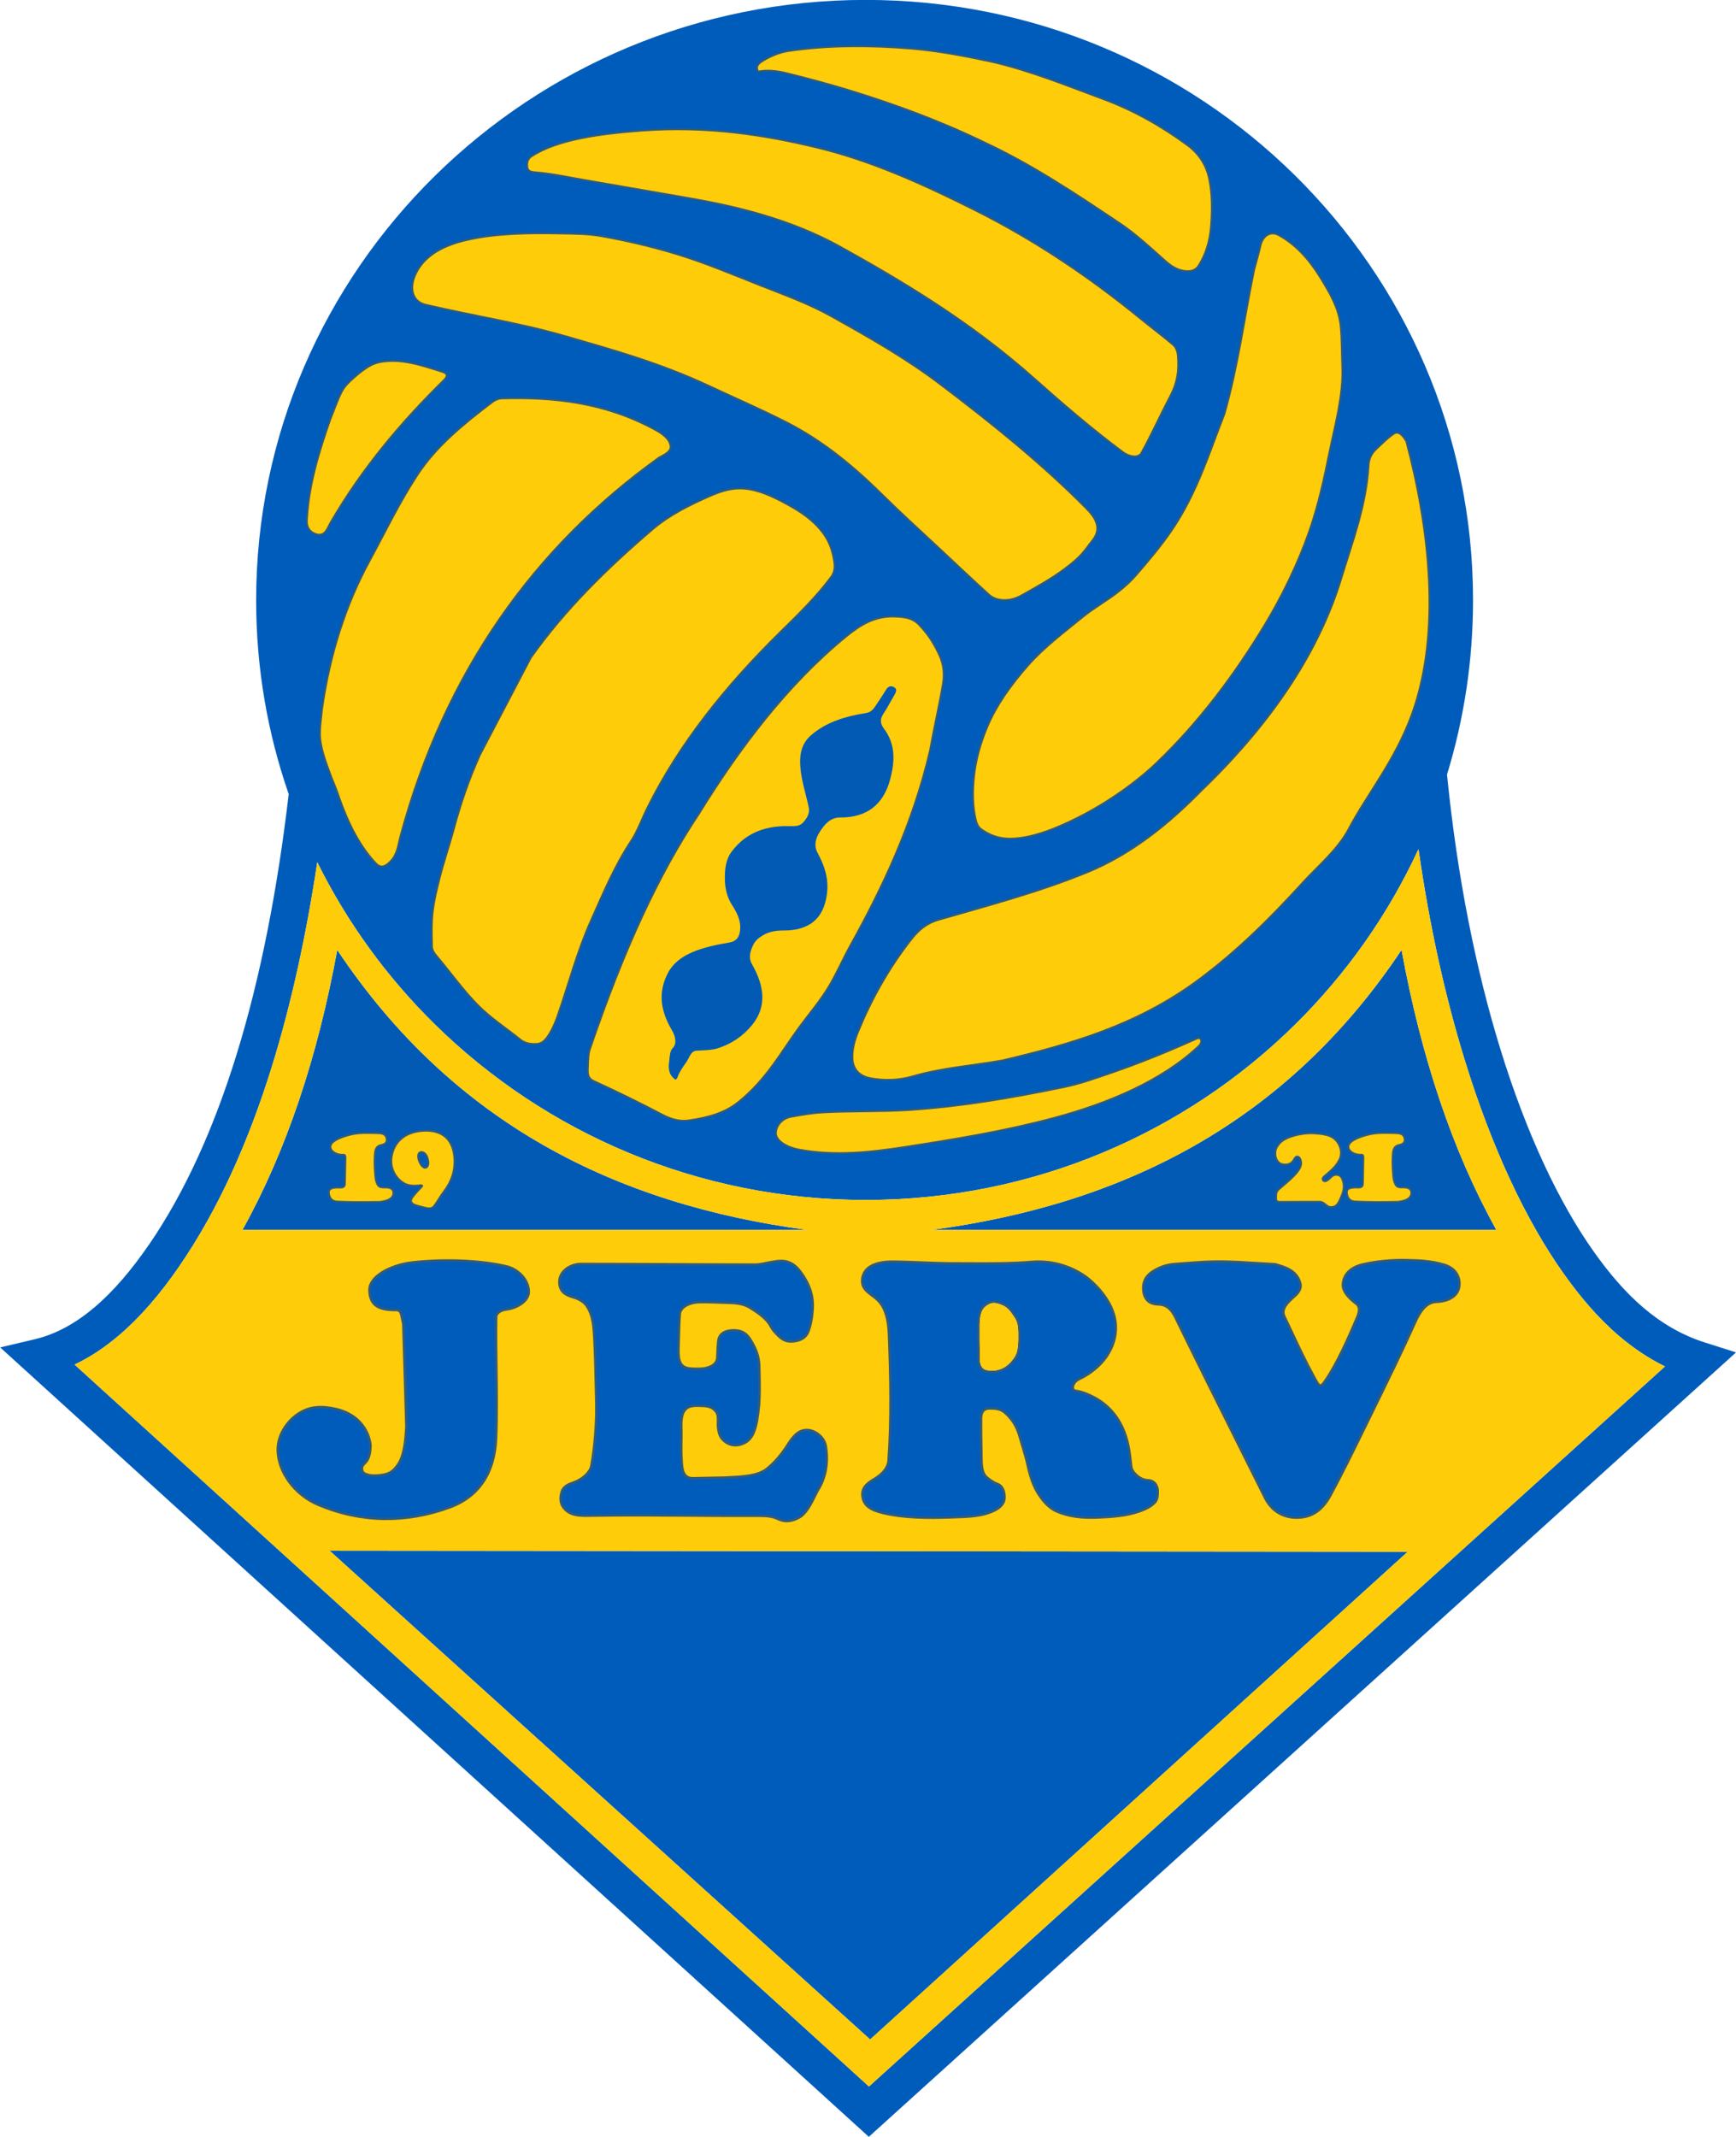 <?xml version="1.0" encoding="UTF-8"?>
<svg xmlns="http://www.w3.org/2000/svg" xmlns:xlink="http://www.w3.org/1999/xlink" width="548.6pt" height="675pt" viewBox="0 0 548.6 675" version="1.1">
<g id="surface1">
<path style=" stroke:none;fill-rule:evenodd;fill:rgb(0%,36.084%,72.852%);fill-opacity:1;" d="M 125.391 413.777 C 119.512 413.906 116.871 412.191 116.758 407.539 C 116.652 403.016 123.793 399.492 130.309 398.762 C 141.027 397.555 152.383 398.188 160.016 399.996 C 163.809 400.898 167.004 404.195 167.102 407.922 C 167.176 410.82 163.578 413.191 159.949 413.613 C 158.598 413.77 157.105 414.457 156.789 415.73 C 156.574 428.715 157.289 441.285 156.758 454.262 C 156.336 464.625 151.836 472.52 142.168 476.082 C 127.699 481.414 113.398 480.75 100.543 475.285 C 93.152 472.145 87.91 465.059 87.777 458.102 C 87.695 453.816 90.207 449.102 94.551 446.375 C 98.094 444.156 101.75 444.062 106.211 445.074 C 113.039 446.621 116.605 451.609 117.09 456.605 C 117 458.461 116.828 460.277 115.785 461.621 C 115.32 462.219 114.496 462.809 114.418 463.445 C 114.207 465.141 115.105 465.539 116.453 465.887 C 117.641 466.195 119.066 466.105 120.332 465.953 C 123.242 465.598 124.406 464.613 125.852 462.492 C 127.715 459.754 128.18 455.047 128.426 450.547 C 128.098 439.754 127.773 428.961 127.449 418.168 C 127.219 417.246 127.078 416.301 126.828 415.277 C 126.688 414.715 126.473 413.938 125.391 413.777 Z M 125.391 413.777 "/>
<path style=" stroke:none;fill-rule:evenodd;fill:rgb(0%,36.084%,72.852%);fill-opacity:1;" d="M 181.07 409.73 C 178.613 409.016 176.73 407.906 176.773 404.781 C 176.812 401.711 179.934 399.336 183.48 399.242 C 201.742 399.309 220.004 399.375 238.266 399.438 C 240.059 399.523 241.73 398.977 243.348 398.723 C 245.352 398.406 247.406 397.852 249.668 398.867 C 250.805 399.383 252.141 400.363 253.836 402.957 C 255.684 405.781 256.938 408.984 256.832 412.598 C 256.754 415.316 256.352 418.086 255.48 420.445 C 254.672 422.637 252.863 423.43 250.773 423.672 C 248.742 423.906 247.402 423.336 245.922 421.863 C 244.961 420.91 244.191 420.164 243.48 418.785 C 242.828 417.531 241.773 416.488 240.676 415.594 C 239.402 414.555 238.164 413.754 236.754 412.906 C 234.699 411.676 232.098 411.547 229.961 411.488 C 226.941 411.41 224.09 411.23 221.07 411.293 C 217.973 411.359 214.992 412.777 214.816 415.074 C 214.547 418.543 214.547 421.969 214.426 425.445 C 214.336 428.09 214.379 430.633 216.121 431.684 C 217.414 432.465 219.293 432.344 220.906 432.352 C 224.02 432.363 226.621 431.078 226.672 428.816 C 226.711 427.145 226.824 425.469 226.965 423.816 C 227.125 421.93 228.219 420.375 231.426 420.219 C 233.594 420.113 235.551 420.613 237.094 423.086 C 238.641 425.562 239.863 428.176 239.93 431.488 C 240.008 435.484 240.152 439.434 239.898 443.41 C 239.559 446.566 239.32 449.719 238.137 452.547 C 237.223 454.738 235.656 455.898 233.578 456.371 C 231.828 456.77 229.836 456.254 228.367 454.68 C 227.348 453.582 227 452.211 226.867 450.055 C 226.879 448.664 227.141 447.047 226.281 445.883 C 225.125 444.316 223.543 444.098 221.621 444.047 C 220.34 444.016 219.008 443.906 217.863 444.352 C 215.605 445.234 215.18 447.77 215.289 451.016 C 215.398 454.203 215.152 457.109 215.34 460.297 C 215.527 463.512 215.402 467.004 218.988 466.926 C 222.199 466.855 225.414 466.793 228.629 466.73 C 233.859 466.469 239.305 466.422 242.375 463.93 C 244.68 462.055 246.668 459.797 248.516 456.992 C 250.059 454.645 251.777 451.711 254.945 451.684 C 257.453 451.66 260.469 453.891 260.941 456.695 C 261.852 462.07 260.918 466.887 258.336 470.898 C 256.617 474.289 255.043 477.984 252.441 479.367 C 250.438 480.434 248.258 480.957 245.734 479.727 C 244.141 478.949 242.133 478.77 239.738 478.781 C 222.391 478.867 205.039 478.434 187.691 478.715 C 183.863 478.777 180.309 479.066 178.082 476.176 C 177.105 474.902 176.914 473.23 177.496 471.258 C 177.848 470.059 178.863 469.066 180.852 468.422 C 184.043 467.391 186.48 465.102 186.875 463.016 C 187.789 458.215 188.613 449.918 188.441 442.98 C 188.266 436.031 188.184 429.074 187.789 422.137 C 187.602 418.828 187.359 415.445 185.508 412.625 C 184.633 411.289 183.113 410.324 181.07 409.73 Z M 181.07 409.73 "/>
<path style=" stroke:none;fill-rule:evenodd;fill:rgb(0%,36.084%,72.852%);fill-opacity:1;" d="M 272.477 404.219 C 272.703 401.57 274.395 400.035 276.809 399.234 C 279.219 398.434 281.758 398.496 284.266 398.551 C 290.09 398.68 295.867 399.051 301.691 399.055 C 309.879 399.059 317.656 399.27 326.281 398.582 C 334.234 397.945 341.02 401.277 344.652 404.508 C 348.441 407.879 352.293 412.859 352.598 418.645 C 352.961 425.523 348.434 432.172 340.777 435.711 C 338.816 436.801 338.422 439.148 339.895 439.328 C 342.043 439.59 343.859 440.402 345.66 441.348 C 349.637 443.434 353.125 446.797 355.262 452.234 C 356.73 455.973 357.059 459.477 357.453 463.039 C 357.605 464.434 358.27 465.078 358.883 465.699 C 360.031 466.859 361.312 467.535 362.988 467.598 C 364.879 467.672 365.789 469.422 365.855 470.789 C 365.938 472.574 365.664 473.824 364.941 474.566 C 363.641 475.91 361.973 476.684 360.254 477.305 C 355.996 478.836 351.383 479.133 346.637 479.324 C 341.973 479.512 337.785 479.031 334.066 477.434 C 331.746 476.438 330.059 474.664 328.461 472.352 C 326.66 469.746 325.566 466.492 324.75 462.711 C 324.102 459.727 323.082 456.809 322.273 453.887 C 321.32 450.438 319.73 448.055 317.469 446.117 C 316.098 444.941 314.395 444.863 312.695 444.863 C 310.562 444.863 310.047 446.395 310.023 447.957 C 309.969 452.414 310.113 456.879 310.156 461.344 C 310.215 463.547 310.531 465.578 311.832 466.652 C 312.832 467.473 313.965 468.297 315.336 468.801 C 316.797 469.336 317.441 471.152 317.449 472.871 C 317.465 475.434 315.254 476.914 312.109 477.953 C 308.691 479.082 304.684 479.102 300.707 479.258 C 293.031 479.559 285.43 479.445 279 477.871 C 275.621 477.047 272.652 475.797 272.531 472.121 C 272.453 469.711 274.25 468.395 276.309 467.172 C 278.496 465.875 280.617 463.883 280.805 461.309 C 281.727 448.66 281.473 435.09 280.934 421.375 C 280.746 416.664 279.742 413.004 277.48 410.758 C 275.34 408.633 272.188 407.586 272.477 404.219 Z M 311.023 412.516 C 309.125 414.18 309.152 417.562 309.203 420.984 C 309.156 423.457 309.285 425.949 309.242 428.426 C 309.148 430.973 309.766 432.996 312.262 433.23 C 313.977 433.391 314.855 433.34 316.434 432.773 C 318.395 432.07 320.082 430.289 321.121 428.539 C 322.164 426.789 322.176 423.961 322.164 421.637 C 322.156 419.773 322.113 417.777 321.059 416.164 C 320.043 414.613 318.957 412.875 317.277 412.09 C 314.762 410.914 313.098 410.699 311.023 412.516 Z M 311.023 412.516 "/>
<path style=" stroke:none;fill-rule:evenodd;fill:rgb(0%,36.084%,72.852%);fill-opacity:1;" d="M 364.082 401.738 C 366.738 399.977 369.078 399.457 371.184 399.266 C 376.02 398.965 380.711 398.414 386.102 398.48 C 391.711 398.551 397.305 399.047 402.91 399.328 C 406.246 400.258 409.863 401.324 410.922 405.453 C 411.27 406.816 410.535 408.156 409.16 409.359 C 406.977 411.281 404.723 413.41 405.84 415.746 C 408.926 422.203 411.77 428.594 415.207 434.871 C 416.996 438.133 417.191 438.453 418.801 436.137 C 422.367 431.012 426.141 422.691 429.129 415.516 C 429.551 414.309 429.875 412.734 428.574 411.773 C 426.695 410.383 424.23 408.09 424.371 405.68 C 424.574 402.316 427.109 400.238 430.465 399.441 C 434.254 398.539 439.141 397.91 444.586 398.039 C 448.672 398.141 452.219 398.254 456.406 399.508 C 459.309 400.375 461.234 402.559 461.195 405.562 C 461.152 409.066 458.188 411.035 453.902 411.199 C 450.602 411.324 448.648 414.449 447.258 417.547 C 442.344 428.484 436.996 439.223 431.723 449.988 C 428.039 457.504 424.379 465.039 420.387 472.395 C 418.336 476.176 415.254 479.281 410.027 479.367 C 405.402 479.441 401.773 477.137 399.801 473.176 C 390.32 454.156 380.738 435.184 371.43 416.078 C 370.195 413.543 368.594 412.047 366.121 412.004 C 363.582 411.961 361.594 410.855 361.301 407.445 C 361.078 404.848 362.254 402.953 364.082 401.738 Z M 364.082 401.738 "/>
<path style=" stroke:none;fill-rule:evenodd;fill:rgb(0.784%,35.301%,70.897%);fill-opacity:1;" d="M 106.574 300.039 C 100.348 333.973 90.473 363.598 76.605 388.5 L 255.227 388.5 C 194.488 380.43 142.992 354.664 106.574 300.039 Z M 106.574 300.039 "/>
<path style=" stroke:none;fill-rule:evenodd;fill:rgb(0.784%,35.301%,70.897%);fill-opacity:1;" d="M 442.906 300.039 C 449.133 333.973 459.008 363.598 472.875 388.5 L 294.254 388.5 C 354.992 380.43 406.488 354.664 442.906 300.039 Z M 442.906 300.039 "/>
<path style="fill-rule:evenodd;fill:rgb(100%,79.688%,3.922%);fill-opacity:1;stroke-width:5.669;stroke-linecap:butt;stroke-linejoin:miter;stroke:rgb(19.604%,35.693%,47.852%);stroke-opacity:1;stroke-miterlimit:4;" d="M 4090.469 3089.844 C 4098.867 3105.273 4111.914 3093.203 4111.953 3075.82 C 4112.031 3049.57 4067.773 3016.641 4040.469 2992.617 C 4035.586 2988.32 4032.891 2982.227 4032.812 2974.375 C 4032.773 2970.742 4032.539 2967.109 4032.656 2963.477 C 4032.852 2956.719 4036.25 2953.594 4045.352 2953.711 C 4087.461 2954.18 4129.609 2953.945 4171.758 2954.023 C 4184.141 2954.219 4191.836 2938.164 4204.297 2937.422 C 4220.742 2936.484 4227.461 2945.586 4233.945 2959.883 C 4242.617 2979.062 4249.727 2995.039 4244.688 3016.094 C 4241.445 3029.648 4236.367 3038.086 4224.844 3039.062 C 4215.977 3039.805 4209.727 3035.586 4204.375 3029.922 C 4200.234 3025.508 4194.531 3020.781 4189.336 3019.18 C 4184.531 3017.734 4179.883 3020.742 4179.688 3025.898 C 4179.531 3031.133 4184.688 3034.18 4188.984 3038.008 C 4205.195 3052.305 4222.188 3064.961 4232.969 3087.891 C 4243.242 3109.805 4235.703 3136.602 4216.68 3153.047 C 4202.188 3165.586 4176.562 3168.555 4155.469 3170 C 4126.914 3171.953 4100.938 3166.758 4079.258 3159.57 C 4065.82 3155.117 4052.461 3148.477 4043.398 3138.086 C 4035.117 3128.555 4030.898 3120.195 4030.391 3110.703 C 4029.883 3101.289 4030.938 3091.914 4036.914 3083.359 C 4042.5 3075.273 4050.156 3071.992 4059.688 3071.641 C 4074.961 3071.016 4083.711 3077.383 4090.469 3089.844 Z M 4090.469 3089.844 " transform="matrix(0.1,0,0,-0.1,0,675)"/>
<path style="fill-rule:evenodd;fill:rgb(100%,79.688%,3.922%);fill-opacity:1;stroke-width:5.669;stroke-linecap:butt;stroke-linejoin:miter;stroke:rgb(19.604%,35.693%,47.852%);stroke-opacity:1;stroke-miterlimit:4;" d="M 4263.945 3136.68 C 4253.32 3119.414 4275.391 3101.094 4302.695 3102.656 C 4306.992 3102.891 4308.75 3099.141 4308.555 3094.18 C 4307.617 3067.93 4307.93 3041.641 4306.914 3015.391 C 4306.641 3007.383 4308.164 2998.359 4290.664 2999.102 C 4272.578 2999.805 4255.234 2997.891 4256.133 2983.438 C 4257.07 2968.086 4264.375 2955.586 4282.5 2954.805 C 4304.727 2953.789 4327.031 2953.32 4349.258 2953.164 C 4372.188 2953.008 4395.078 2953.594 4418.008 2953.828 C 4440.508 2957.109 4457.656 2962.969 4459.688 2979.219 C 4461.172 2991.094 4455 2997.383 4442.422 2999.102 C 4428.32 3000.977 4416.133 2995.586 4409.219 3009.844 C 4405.781 3016.914 4403.711 3024.805 4403.008 3032.656 C 4401.016 3054.805 4399.727 3077.188 4401.055 3099.414 C 4401.875 3113.359 4402.305 3129.688 4421.914 3133.594 C 4433.984 3136.016 4439.375 3141.68 4438.828 3150.547 C 4438.086 3163.555 4430.898 3170.117 4413.125 3170.742 C 4378.906 3171.953 4350.508 3172.656 4325.586 3166.523 C 4301.094 3160.508 4272.383 3150.391 4263.945 3136.68 Z M 4263.945 3136.68 " transform="matrix(0.1,0,0,-0.1,0,675)"/>
<path style="fill-rule:evenodd;fill:rgb(100%,79.688%,3.922%);fill-opacity:1;stroke-width:5.669;stroke-linecap:butt;stroke-linejoin:miter;stroke:rgb(19.604%,35.693%,47.852%);stroke-opacity:1;stroke-miterlimit:4;" d="M 1047.07 3136.562 C 1036.406 3119.297 1058.516 3100.977 1085.82 3102.539 C 1090.117 3102.773 1091.836 3099.023 1091.68 3094.062 C 1090.703 3067.812 1091.055 3041.484 1090.039 3015.234 C 1089.727 3007.266 1091.25 2998.242 1073.75 2998.945 C 1055.664 2999.688 1038.359 2997.734 1039.219 2983.32 C 1040.156 2967.969 1047.461 2955.469 1065.625 2954.648 C 1087.852 2953.672 1110.117 2953.203 1132.383 2953.047 C 1155.312 2952.891 1178.203 2953.477 1201.133 2953.672 C 1223.633 2956.992 1240.781 2962.852 1242.812 2979.102 C 1244.258 2990.938 1238.125 2997.266 1225.547 2998.945 C 1211.445 3000.859 1199.258 2995.43 1192.305 3009.727 C 1188.867 3016.797 1186.836 3024.688 1186.133 3032.5 C 1184.141 3054.688 1182.852 3077.07 1184.18 3099.297 C 1185 3113.242 1185.43 3129.57 1205.039 3133.477 C 1217.109 3135.898 1222.461 3141.562 1221.953 3150.43 C 1221.211 3163.398 1214.023 3170 1196.211 3170.625 C 1162.031 3171.797 1133.633 3172.5 1108.672 3166.367 C 1084.219 3160.352 1055.508 3150.234 1047.07 3136.562 Z M 1047.07 3136.562 " transform="matrix(0.1,0,0,-0.1,0,675)"/>
<path style="fill-rule:evenodd;fill:rgb(100%,79.688%,3.922%);fill-opacity:1;stroke-width:5.669;stroke-linecap:butt;stroke-linejoin:miter;stroke:rgb(19.604%,35.693%,47.852%);stroke-opacity:1;stroke-miterlimit:4;" d="M 1237.695 3096.523 C 1245.43 3145.195 1281.328 3171.953 1327.578 3177.305 C 1383.945 3183.828 1429.57 3163.125 1435.703 3095.234 C 1439.453 3053.867 1426.602 3016.758 1401.836 2985.117 C 1390.586 2970.742 1382.266 2953.711 1370.742 2939.531 C 1364.531 2931.914 1353.789 2932.656 1344.531 2934.961 C 1335.391 2937.344 1326.25 2939.648 1317.148 2942.148 C 1298.086 2947.344 1294.961 2956.914 1303.477 2968.359 C 1312.773 2980.82 1322.695 2990.898 1333.125 3002.07 C 1336.172 3005.312 1332.578 3006.797 1328.555 3006.289 C 1307.383 3003.711 1287.383 3003.75 1270.273 3016.719 C 1246.25 3034.922 1232.461 3063.711 1237.695 3096.523 Z M 1327.773 3110.352 C 1319.609 3107.383 1320.039 3093.633 1324.844 3081.68 C 1330.664 3067.227 1339.609 3058.125 1347.656 3062.461 C 1354.375 3066.094 1355.664 3078.359 1351.211 3092.109 C 1346.914 3105.508 1337.5 3113.867 1327.773 3110.352 Z M 1327.773 3110.352 " transform="matrix(0.1,0,0,-0.1,0,675)"/>
<path style=" stroke:none;fill-rule:evenodd;fill:rgb(0%,36.084%,72.852%);fill-opacity:1;" d="M 104.168 489.809 L 444.863 490.133 L 274.973 644.191 Z M 104.168 489.809 "/>
<path style=" stroke:none;fill-rule:evenodd;fill:rgb(0%,36.084%,72.852%);fill-opacity:1;" d="M 208.25 144.551 C 168.902 172.77 140.594 212.203 126.59 263.996 C 125.805 266.91 125.645 269.766 123.414 272.074 C 121.809 273.734 120.367 274.355 118.828 272.75 C 114.117 267.836 110.184 260.777 106.844 250.965 C 106.195 249.062 105.383 247.215 104.652 245.34 C 102.945 240.656 101.082 235.984 101.109 231.582 C 101.125 229.105 101.527 226.648 101.738 224.18 C 104.215 206.609 109.277 190.926 116.852 177.02 C 121.797 167.934 126.926 158.953 131.965 149.918 C 138.508 141.344 146.527 133.859 155.531 127.039 C 156.484 126.32 157.52 125.871 158.711 125.84 C 174.855 125.43 191 126.988 207.152 135.793 C 209.191 136.906 211.547 138.535 211.898 140.797 C 212.16 142.504 210.398 143.426 208.25 144.551 Z M 104.379 132.457 C 101.492 140.691 99.211 149.203 97.59 157.938 C 97.293 160.066 97.082 162.215 96.973 164.383 C 96.887 166.07 97.504 167.516 98.965 168.32 C 100.262 169.031 101.695 169.254 102.77 168.008 C 103.539 167.109 103.945 165.953 104.543 164.93 C 114.566 147.75 126.836 133.277 140.211 120.141 C 141.547 118.828 141.5 117.98 139.742 117.43 C 133.305 115.402 126.672 113.078 120.043 114.379 C 118.68 114.648 117.355 115.199 116.184 115.945 C 114.215 117.199 112.414 118.719 110.711 120.32 C 109.688 121.285 108.707 122.355 108.055 123.605 C 106.578 126.438 105.602 129.504 104.379 132.457 Z M 151.195 317.688 C 152.477 318.867 153.773 320.031 155.09 321.176 C 158.125 323.656 161.371 325.902 164.426 328.367 C 165.945 329.594 167.648 329.82 169.453 329.746 C 170.781 329.691 171.754 329.164 172.789 327.793 C 174.227 325.887 175.32 323.438 176.23 320.836 C 179.703 310.898 182.348 300.633 186.652 291.027 C 190.645 282.109 194.164 273.598 199.473 265.594 C 201.461 262.59 202.805 258.719 204.684 254.961 C 214.773 234.758 229.316 216.633 246.527 199.723 C 252.316 194.031 258.094 188.398 262.68 182.211 C 263.707 180.828 263.891 179.309 263.617 177.418 C 263.148 174.133 262.133 171.094 260.125 168.402 C 256.93 164.113 252.836 161.508 248.66 159.23 C 244.242 156.816 239.805 154.699 235.004 154.332 C 231.52 154.062 228.109 155.027 224.688 156.52 C 218.043 159.418 211.578 162.609 206.195 167.207 C 191.625 179.66 178.336 192.758 167.734 207.754 L 151.684 238.395 C 148.07 246.387 145.484 254.109 143.348 262.059 C 141.984 267.121 140.258 272.086 138.969 277.172 C 137.84 281.633 136.766 286.02 136.52 290.512 C 136.367 293.32 136.477 296.09 136.523 298.953 C 136.539 300.02 137.125 300.98 137.93 301.926 C 142.383 307.152 146.34 312.832 151.195 317.688 Z M 158.078 323.719 C 158.328 323.926 158.582 324.133 158.836 324.34 C 158.582 324.133 158.328 323.926 158.078 323.719 Z M 159.684 325.035 C 159.922 325.23 160.164 325.422 160.406 325.617 C 160.164 325.422 159.922 325.23 159.684 325.035 Z M 161.285 326.32 C 161.531 326.516 161.781 326.711 162.027 326.902 C 161.781 326.711 161.531 326.516 161.285 326.32 Z M 162.91 327.594 C 163.152 327.781 163.395 327.969 163.633 328.152 C 163.395 327.969 163.152 327.781 162.91 327.594 Z M 171.234 333.668 C 171.504 333.852 171.773 334.039 172.043 334.223 C 171.773 334.039 171.504 333.852 171.234 333.668 Z M 172.969 334.844 C 173.223 335.016 173.477 335.188 173.73 335.355 C 173.477 335.188 173.223 335.016 172.969 334.844 Z M 174.875 336.102 C 175.07 336.23 175.262 336.359 175.457 336.484 C 175.262 336.359 175.07 336.23 174.875 336.102 Z M 180.715 339.754 C 180.957 339.898 181.199 340.039 181.441 340.18 C 181.199 340.039 180.957 339.898 180.715 339.754 Z M 182.488 340.797 C 182.754 340.953 183.023 341.105 183.289 341.262 C 183.023 341.105 182.754 340.953 182.488 340.797 Z M 195.5 347.684 C 195.734 347.793 195.969 347.906 196.203 348.02 Z M 197.391 348.57 C 197.625 348.68 197.859 348.793 198.098 348.898 C 198.703 349.176 199.309 349.449 199.918 349.723 L 199.945 349.734 C 200.223 349.855 200.5 349.977 200.773 350.098 C 200.5 349.977 200.223 349.855 199.945 349.734 Z M 201.871 350.574 C 202.145 350.695 202.418 350.809 202.695 350.926 C 202.418 350.809 202.145 350.695 201.871 350.574 Z M 203.801 351.395 C 204.074 351.508 204.348 351.621 204.625 351.734 C 204.348 351.621 204.074 351.508 203.801 351.395 Z M 215.664 355.855 C 215.941 355.949 216.219 356.043 216.496 356.133 Z M 222.543 358.02 L 222.566 358.027 C 223.242 358.223 223.922 358.418 224.602 358.605 L 225.23 358.781 C 225.02 358.723 224.812 358.668 224.602 358.605 Z M 226.652 359.168 C 226.918 359.238 227.184 359.305 227.449 359.375 C 227.184 359.305 226.918 359.238 226.652 359.168 Z M 228.691 359.699 C 228.992 359.773 229.293 359.848 229.594 359.922 C 229.293 359.848 228.992 359.773 228.691 359.699 Z M 241.289 362.426 C 241.594 362.48 241.898 362.535 242.203 362.586 C 241.898 362.535 241.594 362.48 241.289 362.426 Z M 243.465 362.801 C 243.754 362.848 244.039 362.898 244.328 362.945 C 244.039 362.898 243.754 362.848 243.465 362.801 Z M 250.727 363.863 C 251.035 363.902 251.34 363.938 251.645 363.977 C 251.34 363.938 251.035 363.902 250.727 363.863 Z M 252.855 364.117 C 253.176 364.156 253.496 364.188 253.812 364.223 C 253.496 364.188 253.176 364.156 252.855 364.117 Z M 255.078 364.355 C 255.367 364.387 255.66 364.414 255.949 364.441 C 255.66 364.414 255.367 364.387 255.078 364.355 Z M 259.422 364.742 C 259.742 364.77 260.059 364.793 260.379 364.812 C 260.059 364.793 259.742 364.77 259.422 364.742 Z M 268.344 365.211 C 268.625 365.219 268.91 365.23 269.191 365.234 C 268.91 365.23 268.625 365.219 268.344 365.211 Z M 362.68 341.809 C 365.289 340.32 367.852 338.77 370.375 337.16 C 373.426 335.086 376.27 332.836 378.844 330.398 C 380.082 329.227 379.801 327.312 378.09 328.086 C 368.664 332.359 359.191 336.125 350.363 339.133 C 345.766 340.703 341.25 342.316 336.5 343.305 C 320.07 346.723 303.723 349.531 287.203 350.602 C 278.082 351.191 268.918 350.859 259.793 351.383 C 256.5 351.57 253.238 352.152 249.992 352.738 C 247.184 353.242 245.223 355.539 245.199 357.895 C 245.172 360.449 248.922 362.457 252.391 363.105 C 263.812 365.238 275.031 363.992 286.16 362.27 C 301.785 359.855 317.523 357.293 333.168 353.098 C 343.367 350.363 353.609 346.691 362.68 341.809 Z M 444.422 139.418 L 444.414 139.387 C 443.297 137.523 442.004 135.957 440.422 137.023 C 438.41 138.379 436.773 140.086 435.004 141.738 C 433.629 143.02 432.641 144.527 432.5 146.926 C 431.758 159.703 427.398 171.043 423.895 182.574 C 417.301 204.297 403.434 226.824 379.547 249.801 C 368.59 261 356.875 270.047 343.746 275.441 C 328.375 281.758 312.395 285.949 296.48 290.551 C 292.793 291.617 290.254 293.824 288.145 296.492 C 280.742 305.852 275.18 316.051 271.129 325.965 C 270.07 328.555 269.359 331.184 269.375 333.984 C 269.395 337.352 271.199 339.848 275.113 340.582 C 279.359 341.379 283.941 341.301 288.559 339.957 C 297.738 337.281 307.391 336.621 316.805 334.953 C 337.875 329.941 359.164 324.012 378.715 309.523 C 390.957 300.449 401.367 290.117 411.719 278.766 C 416.559 273.461 422.762 268.383 426.246 261.785 C 432.023 250.836 440.969 240.141 446.27 225.387 C 455.543 199.582 451.695 166.738 444.422 139.418 Z M 224.594 122.16 C 208.352 114.543 193.543 110.531 178.734 106.215 C 164.602 102.098 149.324 99.734 134.504 96.258 C 130.203 95.25 129.164 90.844 131.535 86.148 C 134.496 80.277 140.801 77.312 147.586 75.777 C 157.047 73.637 167.27 73.547 177.496 73.746 C 181.676 73.824 185.891 73.848 190.004 74.578 C 197.934 75.988 205.801 77.824 213.508 80.156 C 222.766 82.953 231.613 86.719 240.609 90.266 C 248.02 93.184 255.578 95.914 262.535 99.789 C 274.336 106.363 286.18 113.066 296.945 121.223 C 313.105 133.461 328.906 146.09 343.297 160.594 C 346.438 163.758 348.195 167.039 345.195 170.754 C 342.578 174.004 342.137 175.449 336.441 179.695 C 332.156 182.887 327.449 185.48 322.785 188.086 C 318.738 190.344 314.656 189.773 312.57 187.875 C 307.285 183.074 302.094 178.164 296.883 173.285 C 290.941 167.723 284.891 162.277 279.109 156.555 C 270.234 147.777 260.477 139.496 248.566 133.418 C 240.707 129.406 232.586 125.91 224.594 122.16 Z M 265.582 77.984 C 249.461 69.023 231.742 65.012 217.219 62.508 C 207.004 60.742 196.793 58.961 186.578 57.191 C 180.793 56.27 175.062 54.898 169.223 54.43 C 167.547 54.293 166.754 54.027 166.617 52.605 C 166.445 50.828 167.113 49.938 167.973 49.375 C 176.062 44.051 189.586 42.246 202.891 41.246 C 223.762 39.68 242.27 42.77 258.023 46.562 C 275.305 50.723 291.605 58.102 308.211 66.418 C 327.078 75.867 344.301 87.5 360.379 100.605 C 363.758 103.359 367.254 105.977 370.594 108.785 C 372.188 110.129 372.234 112.043 372.312 114.023 C 372.496 118.844 371.43 122.105 369.652 125.465 C 366.582 131.266 363.906 137.281 360.691 143.078 C 359.711 144.848 356.801 144.266 354.855 142.816 C 345.004 135.492 335.707 127.461 326.715 119.469 C 306.445 101.453 284.832 88.688 265.582 77.984 Z M 239.574 22.605 C 238.785 21.156 239.465 20.246 240.719 19.426 C 242.871 18.023 246.113 16.559 249.074 16.117 C 262.172 14.184 275.395 14.281 288.422 15.391 C 296.707 16.094 305.152 17.738 313.699 19.559 C 326.094 22.484 337.449 27.148 348.773 31.336 C 358.074 34.777 367.098 39.828 375.352 45.93 C 379.234 48.801 381.297 52.629 382.074 56.273 C 383.145 61.289 383.086 66.406 382.699 71.465 C 382.336 76.285 380.977 80.441 378.844 83.816 C 378.086 85.016 376.953 85.777 374.883 85.641 C 372.191 85.457 370.121 84.094 368.109 82.305 C 363.547 78.246 358.977 73.977 353.988 70.629 C 339.984 61.234 326.047 51.945 311.074 44.988 C 296.699 38.027 282.637 32.941 268.473 28.574 C 261.82 26.523 255.082 24.75 248.328 23.074 C 245.367 22.34 242.359 22.066 239.574 22.605 Z M 186.441 331.289 C 197.375 299.297 208.242 275.973 220.941 256.922 C 233.574 236.465 248.742 216.27 267.426 201.004 C 271.977 197.281 276.594 194.484 282.852 194.75 C 285.578 194.863 288.25 195.082 290.355 197.25 C 293.148 200.129 295.234 203.297 297 207.254 C 298.195 209.93 298.5 213 297.965 216.141 C 296.762 223.168 295.148 230.047 293.898 237.066 C 288.441 260.316 278.938 280.289 268.672 298.766 C 266.383 302.895 264.434 307.406 262.078 311.367 C 259.184 316.23 255.641 320.301 252.621 324.406 C 246.648 332.539 242.426 340.699 233.469 348.012 C 228.984 351.676 223.461 353.066 217.703 353.898 C 214.695 354.336 211.988 353.516 209.156 352.023 C 202.105 348.309 194.934 344.816 187.688 341.496 C 185.52 340.504 185.695 338.895 185.809 336.496 C 185.891 334.781 185.875 332.941 186.441 331.289 Z M 370.176 167.641 C 373.195 163.238 375.73 158.484 377.938 153.621 C 381.336 146.145 383.949 138.336 386.953 130.691 C 391.332 115.215 393.207 100.363 396.332 85.195 C 397 82.66 397.746 80.141 398.332 77.582 C 399.066 74.383 401.559 72.879 404.062 74.246 C 409.477 77.203 413.691 81.918 417.195 87.59 C 420.254 92.535 423.051 97.312 423.633 102.727 C 424.098 107.047 423.992 111.285 424.18 115.625 C 424.574 124.801 421.926 134.055 420.113 142.934 C 418.504 150.812 416.742 159.234 413.766 167.762 C 410.129 178.176 404.965 188.668 399.578 197.551 C 390.375 212.727 379.117 227.98 365.34 241.117 C 358.465 247.676 346.777 256.156 333.078 261.703 C 327.754 263.859 320.992 265.613 316.09 264.621 C 313.805 264.16 311.852 263.18 310.047 261.914 C 309.195 261.32 308.688 260.258 308.43 259.254 C 307.277 254.766 307.312 249.836 307.805 245.211 C 308.367 239.898 309.832 234.805 311.84 229.941 C 314.836 222.68 319.562 216.234 324.734 210.32 C 329.84 204.488 336.137 199.801 342.141 194.895 C 345.805 191.902 350.012 189.617 353.707 186.664 C 355.551 185.191 357.43 183.496 358.973 181.711 C 362.922 177.148 366.762 172.617 370.176 167.641 Z M 100.262 272.352 C 96.812 295.219 92.117 316.898 85.949 336.781 C 78.516 360.758 68.914 382.133 56.738 399.848 L 56.738 399.867 C 50.699 408.656 44.238 416.211 37.23 422.102 C 32.879 425.762 28.336 428.766 23.566 431.02 C 64.781 468.473 106.102 505.996 147.418 543.52 C 189.848 582.051 232.281 620.582 274.602 659.043 L 526.156 431.613 C 520.848 429 516.055 425.742 511.66 421.996 C 505.027 416.348 499.328 409.605 494.125 402.281 C 482.461 385.875 471.578 363.066 462.863 334.801 C 456.812 315.176 451.789 292.875 448.262 268.215 C 438.688 288.93 425.445 307.645 409.348 323.543 C 374.66 357.809 326.695 379.004 273.633 379.023 L 273.633 379.051 L 273.629 379.023 C 220.539 379.039 172.355 357.863 137.457 323.594 C 122.34 308.75 109.719 291.449 100.262 272.352 Z M 457.273 244.664 C 460.562 277.523 466.508 306.633 474.125 331.336 C 482.461 358.363 492.758 380.02 503.727 395.449 C 508.418 402.051 513.5 408.082 519.32 413.043 C 524.984 417.867 531.379 421.699 538.844 424.07 L 548.613 427.172 C 457.266 509.766 365.914 592.355 274.559 674.941 L 270.609 671.355 C 226.98 631.703 183.23 591.973 139.477 552.242 C 95.727 512.512 51.977 472.781 8.348 433.129 L 0.059 425.598 L 10.98 423.02 C 17.605 421.457 23.809 418.02 29.66 413.102 C 35.777 407.957 41.547 401.176 47.043 393.176 L 47.055 393.184 C 58.488 376.539 67.578 356.234 74.688 333.316 C 82.402 308.438 87.758 280.5 91.234 250.824 C 84.574 231.652 80.953 211.09 80.945 189.691 L 80.918 189.691 L 80.945 189.691 C 80.926 137.328 102.543 89.891 137.438 55.551 C 172.305 21.238 220.441 -0.008 273.5 -0.027 L 273.5 -0.055 L 273.5 -0.027 C 326.539 -0.043 374.5 21.133 409.211 55.383 C 443.988 89.691 465.48 137.117 465.5 189.496 L 465.527 189.496 L 465.5 189.5 C 465.508 208.688 462.629 227.211 457.273 244.664 Z M 457.273 244.664 "/>
<path style=" stroke:none;fill-rule:evenodd;fill:rgb(100%,79.688%,3.922%);fill-opacity:1;" d="M 255.227 388.5 L 76.605 388.5 C 90.473 363.598 100.348 333.973 106.574 300.039 C 142.992 354.664 194.488 380.43 255.227 388.5 Z M 137.457 323.594 C 122.34 308.75 109.719 291.449 100.262 272.352 C 96.812 295.219 92.117 316.898 85.949 336.781 C 78.516 360.758 68.914 382.133 56.738 399.848 L 56.738 399.867 C 50.699 408.656 44.238 416.211 37.23 422.102 C 32.879 425.762 28.336 428.766 23.566 431.02 C 64.781 468.473 106.102 505.996 147.418 543.52 C 189.848 582.051 232.281 620.582 274.602 659.043 L 526.156 431.613 C 520.848 429 516.055 425.742 511.66 421.996 C 505.027 416.348 499.328 409.605 494.125 402.281 C 482.461 385.875 471.578 363.066 462.863 334.801 C 456.812 315.176 451.789 292.875 448.262 268.215 C 438.688 288.93 425.445 307.645 409.348 323.543 C 374.66 357.809 326.695 379.004 273.629 379.023 C 220.539 379.039 172.355 357.863 137.457 323.594 Z M 125.391 413.777 C 119.512 413.906 116.871 412.191 116.758 407.539 C 116.652 403.016 123.793 399.492 130.309 398.762 C 141.027 397.555 152.383 398.188 160.016 399.996 C 163.809 400.898 167.004 404.195 167.102 407.922 C 167.176 410.82 163.578 413.191 159.949 413.613 C 158.598 413.77 157.105 414.457 156.789 415.73 C 156.574 428.715 157.289 441.285 156.758 454.262 C 156.336 464.625 151.836 472.52 142.168 476.082 C 127.699 481.414 113.398 480.75 100.543 475.285 C 93.152 472.145 87.91 465.059 87.777 458.102 C 87.695 453.816 90.207 449.102 94.551 446.375 C 98.094 444.156 101.75 444.062 106.211 445.074 C 113.039 446.621 116.605 451.609 117.09 456.605 C 117 458.461 116.828 460.277 115.785 461.621 C 115.32 462.219 114.496 462.809 114.418 463.445 C 114.207 465.141 115.105 465.539 116.453 465.887 C 117.641 466.195 119.066 466.105 120.332 465.953 C 123.242 465.598 124.406 464.613 125.852 462.492 C 127.715 459.754 128.18 455.047 128.426 450.547 L 127.449 418.168 C 127.219 417.246 127.078 416.301 126.828 415.277 C 126.688 414.715 126.473 413.938 125.391 413.777 Z M 181.07 409.73 C 178.613 409.016 176.73 407.906 176.773 404.781 C 176.812 401.711 179.934 399.336 183.48 399.242 L 238.266 399.438 C 240.059 399.523 241.73 398.977 243.348 398.723 C 245.352 398.406 247.406 397.852 249.668 398.867 C 250.805 399.383 252.141 400.363 253.836 402.957 C 255.684 405.781 256.938 408.984 256.832 412.598 C 256.754 415.316 256.352 418.086 255.48 420.445 C 254.672 422.637 252.863 423.43 250.773 423.672 C 248.742 423.906 247.402 423.336 245.922 421.863 C 244.961 420.91 244.191 420.164 243.48 418.785 C 242.828 417.531 241.773 416.488 240.676 415.594 C 239.402 414.555 238.164 413.754 236.754 412.906 C 234.699 411.676 232.098 411.547 229.961 411.488 C 226.941 411.41 224.09 411.23 221.07 411.293 C 217.973 411.359 214.992 412.777 214.816 415.074 C 214.547 418.543 214.547 421.969 214.426 425.445 C 214.336 428.09 214.379 430.633 216.121 431.684 C 217.414 432.465 219.293 432.344 220.906 432.352 C 224.02 432.363 226.621 431.078 226.672 428.816 C 226.711 427.145 226.824 425.469 226.965 423.816 C 227.125 421.93 228.219 420.375 231.426 420.219 C 233.594 420.113 235.551 420.613 237.094 423.086 C 238.641 425.562 239.863 428.176 239.93 431.488 C 240.008 435.484 240.152 439.434 239.898 443.41 C 239.559 446.566 239.32 449.719 238.137 452.547 C 237.223 454.738 235.656 455.898 233.578 456.371 C 231.828 456.77 229.836 456.254 228.367 454.68 C 227.348 453.582 227 452.211 226.867 450.055 C 226.879 448.664 227.141 447.047 226.281 445.883 C 225.125 444.316 223.543 444.098 221.621 444.047 C 220.34 444.016 219.008 443.906 217.863 444.352 C 215.605 445.234 215.18 447.77 215.289 451.016 C 215.398 454.203 215.152 457.109 215.34 460.297 C 215.527 463.512 215.402 467.004 218.988 466.926 L 228.629 466.73 C 233.859 466.469 239.305 466.422 242.375 463.93 C 244.68 462.055 246.668 459.797 248.516 456.992 C 250.059 454.645 251.777 451.711 254.945 451.684 C 257.453 451.66 260.469 453.891 260.941 456.695 C 261.852 462.07 260.918 466.887 258.336 470.898 C 256.617 474.289 255.043 477.984 252.441 479.367 C 250.438 480.434 248.258 480.957 245.734 479.727 C 244.141 478.949 242.133 478.77 239.738 478.781 C 222.391 478.867 205.039 478.434 187.691 478.715 C 183.863 478.777 180.309 479.066 178.082 476.176 C 177.105 474.902 176.914 473.23 177.496 471.258 C 177.848 470.059 178.863 469.066 180.852 468.422 C 184.043 467.391 186.48 465.102 186.875 463.016 C 187.789 458.215 188.613 449.918 188.441 442.98 C 188.266 436.031 188.184 429.074 187.789 422.137 C 187.602 418.828 187.359 415.445 185.508 412.625 C 184.633 411.289 183.113 410.324 181.07 409.73 Z M 272.477 404.219 C 272.703 401.57 274.395 400.035 276.809 399.234 C 279.219 398.434 281.758 398.496 284.266 398.551 C 290.09 398.68 295.867 399.051 301.691 399.055 C 309.879 399.059 317.656 399.27 326.281 398.582 C 334.234 397.945 341.02 401.277 344.652 404.508 C 348.441 407.879 352.293 412.859 352.598 418.645 C 352.961 425.523 348.434 432.172 340.777 435.711 C 338.816 436.801 338.422 439.148 339.895 439.328 C 342.043 439.59 343.859 440.402 345.66 441.348 C 349.637 443.434 353.125 446.797 355.262 452.234 C 356.73 455.973 357.059 459.477 357.453 463.039 C 357.605 464.434 358.27 465.078 358.883 465.699 C 360.031 466.859 361.312 467.535 362.988 467.598 C 364.879 467.672 365.789 469.422 365.855 470.789 C 365.938 472.574 365.664 473.824 364.941 474.566 C 363.641 475.91 361.973 476.684 360.254 477.305 C 355.996 478.836 351.383 479.133 346.637 479.324 C 341.973 479.512 337.785 479.031 334.066 477.434 C 331.746 476.438 330.059 474.664 328.461 472.352 C 326.66 469.746 325.566 466.492 324.75 462.711 C 324.102 459.727 323.082 456.809 322.273 453.887 C 321.32 450.438 319.73 448.055 317.469 446.117 C 316.098 444.941 314.395 444.863 312.695 444.863 C 310.562 444.863 310.047 446.395 310.023 447.957 C 309.969 452.414 310.113 456.879 310.156 461.344 C 310.215 463.547 310.531 465.578 311.832 466.652 C 312.832 467.473 313.965 468.297 315.336 468.801 C 316.797 469.336 317.441 471.152 317.449 472.871 C 317.465 475.434 315.254 476.914 312.109 477.953 C 308.691 479.082 304.684 479.102 300.707 479.258 C 293.031 479.559 285.43 479.445 279 477.871 C 275.621 477.047 272.652 475.797 272.531 472.121 C 272.453 469.711 274.25 468.395 276.309 467.172 C 278.496 465.875 280.617 463.883 280.805 461.309 C 281.727 448.66 281.473 435.09 280.934 421.375 C 280.746 416.664 279.742 413.004 277.48 410.758 C 275.34 408.633 272.188 407.586 272.477 404.219 Z M 364.082 401.738 C 366.738 399.977 369.078 399.457 371.184 399.266 C 376.02 398.965 380.711 398.414 386.102 398.48 C 391.711 398.551 397.305 399.047 402.91 399.328 C 406.246 400.258 409.863 401.324 410.922 405.453 C 411.27 406.816 410.535 408.156 409.16 409.359 C 406.977 411.281 404.723 413.41 405.84 415.746 C 408.926 422.203 411.77 428.594 415.207 434.871 C 416.996 438.133 417.191 438.453 418.801 436.137 C 422.367 431.012 426.141 422.691 429.129 415.516 C 429.551 414.309 429.875 412.734 428.574 411.773 C 426.695 410.383 424.23 408.09 424.371 405.68 C 424.574 402.316 427.109 400.238 430.465 399.441 C 434.254 398.539 439.141 397.91 444.586 398.039 C 448.672 398.141 452.219 398.254 456.406 399.508 C 459.309 400.375 461.234 402.559 461.195 405.562 C 461.152 409.066 458.188 411.035 453.902 411.199 C 450.602 411.324 448.648 414.449 447.258 417.547 C 442.344 428.484 436.996 439.223 431.723 449.988 C 428.039 457.504 424.379 465.039 420.387 472.395 C 418.336 476.176 415.254 479.281 410.027 479.367 C 405.402 479.441 401.773 477.137 399.801 473.176 C 390.32 454.156 380.738 435.184 371.43 416.078 C 370.195 413.543 368.594 412.047 366.121 412.004 C 363.582 411.961 361.594 410.855 361.301 407.445 C 361.078 404.848 362.254 402.953 364.082 401.738 Z M 472.875 388.5 L 294.254 388.5 C 354.992 380.43 406.488 354.664 442.906 300.039 C 449.133 333.973 459.008 363.598 472.875 388.5 Z M 104.168 489.809 L 444.863 490.133 L 274.973 644.191 Z M 104.168 489.809 "/>
<path style=" stroke:none;fill-rule:evenodd;fill:rgb(19.604%,35.693%,47.852%);fill-opacity:1;" d="M 282.391 216.973 C 281.848 216.719 281.391 216.707 281.012 216.875 C 280.609 217.051 280.262 217.43 279.965 217.93 C 279.238 219.137 278.453 220.305 277.672 221.469 C 277.297 222.023 276.922 222.578 276.504 223.219 L 276.496 223.227 C 276.203 223.648 275.883 224.078 275.449 224.438 C 275.004 224.805 274.445 225.094 273.695 225.215 C 270.43 225.738 267.273 226.449 264.332 227.555 C 261.41 228.652 258.695 230.141 256.305 232.227 C 254.93 233.422 254.051 234.785 253.527 236.234 C 252.996 237.699 252.82 239.258 252.855 240.844 C 252.926 244.391 253.781 247.746 254.625 251.059 C 254.961 252.379 255.297 253.695 255.582 255.039 C 255.801 256.059 255.582 257.008 255.184 257.836 C 254.797 258.633 254.234 259.316 253.742 259.84 C 253.184 260.43 252.539 260.723 251.773 260.859 C 251.055 260.988 250.242 260.973 249.293 260.953 C 245.844 260.867 242.492 261.32 239.422 262.566 C 236.359 263.809 233.574 265.848 231.246 268.938 C 230.262 270.246 229.703 271.691 229.402 273.203 C 229.094 274.73 229.043 276.328 229.078 277.914 C 229.109 279.453 229.309 280.875 229.691 282.207 C 230.07 283.531 230.633 284.77 231.395 285.949 C 232.07 287.004 232.703 288.109 233.164 289.246 C 233.633 290.402 233.93 291.594 233.93 292.809 C 233.93 293.926 233.793 295.004 233.309 295.875 C 232.809 296.781 231.953 297.449 230.539 297.688 C 226.289 298.41 222.223 299.289 218.82 300.75 C 215.461 302.188 212.746 304.199 211.148 307.191 C 209.469 310.34 208.879 313.387 209.145 316.387 C 209.414 319.398 210.547 322.379 212.312 325.375 C 212.953 326.461 213.363 327.598 213.414 328.633 C 213.461 329.609 213.191 330.492 212.512 331.156 C 211.801 331.848 211.66 333.363 211.531 334.75 C 211.488 335.215 211.445 335.664 211.387 336.055 C 211.32 336.516 211.316 336.996 211.367 337.469 C 211.418 337.969 211.531 338.465 211.695 338.93 C 211.812 339.266 212.004 339.582 212.23 339.875 C 212.465 340.176 212.742 340.461 213.027 340.727 C 213.145 340.836 213.254 340.91 213.355 340.945 C 213.434 340.973 213.504 340.977 213.57 340.961 C 213.641 340.941 213.715 340.891 213.793 340.809 C 213.922 340.672 214.039 340.457 214.145 340.164 C 214.426 339.383 214.809 338.641 215.25 337.91 C 215.684 337.191 216.18 336.484 216.699 335.766 C 217.043 335.293 217.328 334.754 217.594 334.246 C 218.23 333.043 218.789 331.984 219.957 331.891 C 220.586 331.84 221.246 331.805 221.898 331.773 C 223.629 331.688 225.285 331.602 226.773 331.129 C 228.918 330.445 230.91 329.5 232.727 328.277 C 234.543 327.059 236.195 325.559 237.664 323.762 C 239.984 320.918 240.984 317.883 240.906 314.688 C 240.824 311.469 239.648 308.07 237.629 304.531 C 237.062 303.543 236.914 302.551 237.027 301.551 C 237.137 300.582 237.492 299.613 237.938 298.637 C 238.27 297.906 238.719 297.309 239.25 296.789 C 239.77 296.281 240.371 295.855 241.023 295.465 C 241.84 294.977 242.734 294.586 243.805 294.316 C 244.863 294.051 246.102 293.906 247.613 293.91 C 251.125 293.922 254.059 293.207 256.301 291.695 C 258.445 290.254 259.973 288.066 260.781 285.082 C 261.559 282.211 261.66 279.594 261.215 277.043 C 260.77 274.48 259.766 271.977 258.344 269.344 C 257.754 268.254 257.586 267.145 257.738 266.035 C 257.887 264.949 258.344 263.871 259.008 262.824 C 259.895 261.43 260.777 260.285 261.816 259.484 C 262.875 258.664 264.086 258.207 265.594 258.211 C 269.793 258.227 273.137 257.191 275.691 255.262 C 278.367 253.238 280.195 250.219 281.242 246.387 C 282.039 243.473 282.496 240.641 282.285 237.922 C 282.078 235.23 281.207 232.637 279.355 230.18 C 278.672 229.273 278.359 228.477 278.379 227.66 C 278.395 226.852 278.73 226.062 279.348 225.16 C 280.027 224.16 280.625 223.086 281.219 222.012 C 281.633 221.266 282.047 220.52 282.461 219.836 C 282.836 219.223 283.152 218.609 283.188 218.094 C 283.215 217.66 283.012 217.27 282.391 216.977 Z M 280.695 216.152 C 281.281 215.895 281.953 215.898 282.727 216.266 C 283.703 216.727 284.023 217.387 283.973 218.145 C 283.926 218.82 283.562 219.539 283.133 220.246 C 282.688 220.973 282.297 221.684 281.902 222.391 C 281.297 223.488 280.691 224.586 279.996 225.605 C 279.465 226.379 279.176 227.039 279.16 227.676 C 279.148 228.301 279.41 228.945 279.98 229.707 C 281.934 232.293 282.852 235.023 283.07 237.863 C 283.289 240.68 282.816 243.598 282 246.594 C 280.906 250.594 278.988 253.758 276.168 255.887 C 273.477 257.922 269.973 259.012 265.594 258.996 C 264.273 258.992 263.219 259.391 262.293 260.105 C 261.348 260.84 260.516 261.918 259.672 263.246 C 259.066 264.203 258.648 265.176 258.516 266.141 C 258.387 267.086 258.531 268.035 259.035 268.973 C 260.496 271.676 261.527 274.254 261.992 276.906 C 262.457 279.57 262.352 282.301 261.543 285.285 C 260.68 288.461 259.043 290.797 256.738 292.348 C 254.359 293.949 251.281 294.707 247.613 294.695 C 246.176 294.691 245 294.828 243.996 295.078 C 243.004 295.328 242.176 295.691 241.426 296.141 C 240.824 296.5 240.27 296.891 239.797 297.352 C 239.332 297.805 238.941 298.328 238.652 298.961 C 238.234 299.871 237.906 300.762 237.809 301.637 C 237.715 302.477 237.836 303.312 238.309 304.141 C 240.395 307.785 241.605 311.305 241.691 314.668 C 241.777 318.055 240.723 321.262 238.273 324.258 C 236.754 326.113 235.047 327.664 233.164 328.93 C 231.285 330.191 229.23 331.168 227.012 331.875 C 225.422 332.379 223.715 332.469 221.934 332.559 C 221.316 332.59 220.688 332.621 220.02 332.676 C 219.281 332.734 218.816 333.613 218.289 334.609 C 218.012 335.141 217.715 335.703 217.336 336.227 C 216.824 336.934 216.34 337.625 215.918 338.316 C 215.504 339.004 215.145 339.699 214.887 340.426 C 214.746 340.824 214.57 341.129 214.367 341.344 C 214.191 341.535 213.988 341.66 213.777 341.719 C 213.551 341.777 213.324 341.766 213.09 341.684 C 212.887 341.609 212.684 341.48 212.488 341.301 C 212.184 341.012 211.875 340.699 211.609 340.355 C 211.336 340 211.102 339.613 210.953 339.188 C 210.77 338.664 210.645 338.109 210.582 337.551 C 210.527 337.012 210.531 336.469 210.609 335.938 C 210.668 335.535 210.707 335.113 210.75 334.68 C 210.891 333.152 211.043 331.488 211.961 330.594 C 212.469 330.102 212.664 329.426 212.629 328.668 C 212.582 327.766 212.215 326.75 211.637 325.773 C 209.816 322.684 208.645 319.594 208.363 316.453 C 208.082 313.305 208.699 310.109 210.457 306.824 C 212.152 303.648 214.996 301.531 218.512 300.023 C 221.98 298.535 226.105 297.645 230.41 296.914 C 231.555 296.719 232.234 296.199 232.621 295.496 C 233.027 294.762 233.145 293.809 233.145 292.805 C 233.145 291.707 232.871 290.613 232.434 289.543 C 231.992 288.453 231.383 287.391 230.73 286.375 C 229.93 285.129 229.336 283.82 228.934 282.422 C 228.535 281.031 228.324 279.543 228.293 277.93 C 228.258 276.297 228.309 274.645 228.633 273.047 C 228.957 271.43 229.555 269.875 230.617 268.469 C 233.039 265.25 235.941 263.129 239.125 261.836 C 242.301 260.547 245.758 260.082 249.309 260.168 C 250.219 260.188 250.992 260.203 251.637 260.086 C 252.238 259.98 252.742 259.754 253.172 259.297 C 253.621 258.824 254.129 258.207 254.477 257.492 C 254.809 256.805 254.988 256.023 254.812 255.199 C 254.535 253.898 254.195 252.574 253.859 251.25 C 253.008 247.902 252.145 244.508 252.07 240.859 C 252.035 239.184 252.223 237.531 252.785 235.969 C 253.355 234.395 254.301 232.922 255.785 231.629 C 258.254 229.48 261.047 227.945 264.059 226.816 C 267.051 225.695 270.258 224.973 273.574 224.441 C 274.16 224.344 274.598 224.121 274.949 223.828 C 275.309 223.531 275.59 223.156 275.848 222.789 C 276.195 222.254 276.605 221.641 277.02 221.031 C 277.797 219.875 278.578 218.715 279.289 217.523 C 279.672 216.891 280.133 216.402 280.695 216.152 Z M 280.695 216.152 "/>
<path style=" stroke:none;fill-rule:evenodd;fill:rgb(19.604%,35.693%,47.852%);fill-opacity:1;" d="M 125.359 414.168 C 122.355 414.23 120.16 413.812 118.688 412.773 C 117.168 411.703 116.426 410.008 116.367 407.547 C 116.312 405.285 117.914 403.281 120.328 401.715 C 123.012 399.977 126.734 398.766 130.266 398.371 C 135.504 397.781 140.898 397.629 145.941 397.84 C 151.254 398.059 156.172 398.684 160.105 399.613 C 162.117 400.09 163.969 401.219 165.312 402.723 C 166.613 404.176 167.445 405.988 167.492 407.91 C 167.531 409.43 166.672 410.805 165.34 411.863 C 163.922 412.992 161.961 413.773 159.992 414.004 C 159.316 414.082 158.605 414.301 158.055 414.672 C 157.633 414.953 157.309 415.324 157.184 415.785 C 157.09 421.324 157.168 426.793 157.246 432.246 C 157.352 439.559 157.453 446.852 157.152 454.277 C 156.93 459.676 155.613 464.422 153.051 468.254 C 150.625 471.887 147.082 474.691 142.305 476.453 C 135.156 479.086 128.043 480.266 121.121 480.133 C 113.945 479.996 106.977 478.445 100.391 475.645 C 96.633 474.051 93.422 471.449 91.129 468.367 C 88.828 465.27 87.453 461.676 87.383 458.109 C 87.34 455.852 87.992 453.484 89.234 451.336 C 90.422 449.277 92.156 447.414 94.34 446.047 C 96.168 444.898 98.027 444.301 100 444.121 C 101.961 443.945 104.031 444.176 106.297 444.691 C 109.594 445.438 112.152 446.969 113.988 448.918 C 116.062 451.113 117.219 453.84 117.48 456.566 L 117.48 456.621 C 117.434 457.57 117.367 458.512 117.18 459.387 C 116.984 460.297 116.66 461.137 116.098 461.859 C 115.941 462.062 115.746 462.262 115.551 462.465 C 115.203 462.824 114.848 463.188 114.809 463.492 C 114.723 464.199 114.848 464.621 115.125 464.891 C 115.426 465.18 115.938 465.348 116.555 465.508 C 117.109 465.652 117.73 465.703 118.363 465.699 C 118.996 465.699 119.656 465.637 120.281 465.562 C 121.676 465.391 122.641 465.074 123.426 464.555 C 124.207 464.035 124.832 463.289 125.527 462.27 C 126.426 460.953 126.988 459.141 127.359 457.109 C 127.734 455.055 127.91 452.77 128.031 450.535 L 127.059 418.227 C 126.945 417.766 126.855 417.316 126.766 416.855 C 126.668 416.367 126.57 415.867 126.445 415.371 C 126.387 415.125 126.309 414.832 126.145 414.605 C 125.996 414.402 125.758 414.234 125.359 414.168 Z M 119.137 412.129 C 120.477 413.07 122.531 413.445 125.383 413.383 L 125.449 413.387 C 126.113 413.484 126.52 413.781 126.781 414.145 C 127.031 414.488 127.133 414.867 127.211 415.184 C 127.34 415.723 127.438 416.219 127.535 416.703 C 127.629 417.176 127.723 417.641 127.832 418.074 L 127.84 418.113 C 128.113 428.824 128.816 439.91 128.816 450.566 C 128.695 452.828 128.516 455.145 128.133 457.25 C 127.742 459.383 127.141 461.297 126.176 462.711 C 125.426 463.812 124.746 464.621 123.859 465.211 C 122.969 465.801 121.898 466.156 120.379 466.344 C 119.738 466.422 119.055 466.48 118.367 466.484 C 117.672 466.488 116.984 466.43 116.355 466.266 C 115.625 466.078 115.008 465.871 114.578 465.453 C 114.121 465.012 113.906 464.383 114.027 463.395 C 114.098 462.832 114.547 462.371 114.988 461.914 C 115.164 461.734 115.336 461.555 115.477 461.379 C 115.957 460.762 116.238 460.023 116.41 459.223 C 116.586 458.402 116.652 457.512 116.695 456.613 C 116.445 454.062 115.359 451.512 113.418 449.457 C 111.68 447.617 109.258 446.164 106.125 445.457 C 103.934 444.961 101.941 444.734 100.074 444.902 C 98.219 445.074 96.477 445.633 94.762 446.711 C 92.688 448.008 91.043 449.773 89.914 451.727 C 88.742 453.754 88.129 455.98 88.168 458.094 C 88.234 461.492 89.551 464.93 91.762 467.898 C 93.969 470.875 97.07 473.383 100.699 474.922 C 107.195 477.684 114.066 479.211 121.137 479.348 C 127.957 479.477 134.973 478.312 142.035 475.715 C 146.648 474.012 150.062 471.309 152.398 467.816 C 154.879 464.109 156.152 459.5 156.367 454.246 C 156.668 446.832 156.566 439.555 156.461 432.258 C 156.383 426.781 156.305 421.289 156.398 415.723 L 156.398 415.676 L 156.41 415.637 C 156.578 414.949 157.031 414.41 157.617 414.02 C 158.277 413.574 159.117 413.312 159.906 413.223 C 161.73 413.008 163.547 412.285 164.852 411.25 C 166 410.336 166.742 409.18 166.711 407.93 C 166.664 406.203 165.91 404.566 164.73 403.246 C 163.488 401.859 161.781 400.82 159.926 400.383 C 156.031 399.457 151.164 398.844 145.91 398.625 C 140.91 398.414 135.555 398.566 130.352 399.152 C 126.934 399.535 123.34 400.699 120.754 402.375 C 118.562 403.797 117.105 405.574 117.152 407.531 C 117.203 409.723 117.84 411.215 119.141 412.129 Z M 119.137 412.129 "/>
<path style=" stroke:none;fill-rule:evenodd;fill:rgb(19.604%,35.693%,47.852%);fill-opacity:1;" d="M 180.961 410.109 C 179.68 409.734 178.539 409.25 177.711 408.441 C 176.863 407.609 176.355 406.461 176.379 404.777 C 176.402 403.145 177.223 401.699 178.5 400.645 C 179.797 399.57 181.578 398.902 183.473 398.852 C 201.742 398.852 220.016 399.047 238.285 399.047 C 239.488 399.105 240.664 398.859 241.797 398.621 C 242.289 398.516 242.777 398.414 243.289 398.332 L 244.035 398.207 C 245.859 397.895 247.742 397.57 249.828 398.512 C 250.43 398.781 251.086 399.176 251.809 399.844 C 252.52 400.496 253.297 401.414 254.164 402.742 C 255.105 404.18 255.898 405.719 256.441 407.355 C 256.984 409 257.277 410.75 257.227 412.609 C 257.184 414.047 257.055 415.5 256.812 416.895 C 256.59 418.188 256.273 419.434 255.852 420.582 C 255.41 421.77 254.699 422.578 253.812 423.125 C 252.941 423.66 251.914 423.934 250.82 424.062 C 249.742 424.188 248.84 424.094 248.004 423.773 C 247.172 423.457 246.426 422.918 245.645 422.141 L 245.566 422.062 C 244.617 421.121 243.852 420.359 243.129 418.965 C 242.82 418.371 242.414 417.824 241.953 417.32 C 241.484 416.805 240.961 416.332 240.43 415.898 C 239.809 415.391 239.188 414.938 238.547 414.504 C 237.895 414.066 237.242 413.656 236.551 413.242 C 235.574 412.656 234.457 412.332 233.324 412.145 C 232.176 411.957 231.004 411.91 229.953 411.883 C 229.039 411.859 228.164 411.824 227.293 411.793 C 225.227 411.719 223.188 411.645 221.078 411.688 C 219.523 411.719 218.004 412.105 216.891 412.777 C 215.93 413.355 215.281 414.148 215.207 415.102 C 215.02 417.523 214.961 419.898 214.906 422.285 C 214.879 423.344 214.855 424.406 214.816 425.457 C 214.773 426.754 214.762 428.023 214.973 429.086 C 215.168 430.078 215.562 430.887 216.324 431.348 C 217.363 431.977 218.895 431.969 220.301 431.961 L 220.91 431.957 C 222.449 431.965 223.852 431.641 224.848 431.031 C 225.711 430.504 226.258 429.75 226.281 428.809 C 226.301 427.957 226.34 427.113 226.391 426.285 C 226.441 425.43 226.504 424.598 226.574 423.785 C 226.66 422.75 227.008 421.801 227.785 421.082 C 228.543 420.375 229.703 419.91 231.41 419.824 C 232.547 419.77 233.637 419.875 234.652 420.324 C 235.676 420.773 236.609 421.566 237.43 422.875 C 238.215 424.137 238.918 425.434 239.438 426.836 C 239.957 428.25 240.289 429.773 240.32 431.48 L 240.355 433.148 C 240.434 436.59 240.508 440.008 240.289 443.434 L 240.195 444.312 C 239.895 447.211 239.598 450.074 238.5 452.695 C 238.02 453.855 237.359 454.742 236.543 455.41 C 235.727 456.07 234.762 456.504 233.664 456.754 C 232.695 456.977 231.656 456.934 230.66 456.613 C 229.73 456.309 228.836 455.758 228.078 454.945 C 227.527 454.352 227.156 453.688 226.91 452.879 C 226.668 452.098 226.543 451.184 226.477 450.078 L 226.477 450.051 C 226.477 449.785 226.488 449.531 226.5 449.273 C 226.543 448.152 226.59 446.961 225.969 446.117 C 225.441 445.406 224.82 445.004 224.113 444.77 C 223.375 444.527 222.535 444.465 221.613 444.441 L 221.16 444.426 C 220.059 444.391 218.941 444.355 218.004 444.719 C 217 445.109 216.402 445.879 216.062 446.918 C 215.703 448.02 215.629 449.422 215.684 451 C 215.73 452.445 215.707 453.832 215.684 455.211 C 215.656 456.875 215.629 458.527 215.73 460.273 L 215.77 461.023 C 215.914 463.82 216.055 466.598 218.98 466.531 L 228.609 466.336 L 229.867 466.277 C 234.633 466.059 239.402 465.836 242.125 463.625 C 243.262 462.699 244.32 461.68 245.324 460.547 C 246.324 459.414 247.273 458.164 248.188 456.777 L 248.457 456.359 C 249.988 454.016 251.75 451.32 254.945 451.289 C 256.332 451.277 257.852 451.898 259.066 452.914 C 260.207 453.867 261.082 455.176 261.328 456.633 C 261.789 459.344 261.785 461.922 261.344 464.332 C 260.895 466.773 260 469.039 258.676 471.098 L 258.074 472.309 C 256.547 475.379 255.027 478.441 252.629 479.715 C 251.586 480.27 250.492 480.684 249.32 480.797 C 248.141 480.914 246.895 480.73 245.559 480.078 C 244.801 479.711 243.941 479.48 242.98 479.348 C 242 479.211 240.918 479.168 239.742 479.172 C 232.453 479.211 225.164 479.152 217.879 479.098 C 207.816 479.02 197.754 478.945 187.699 479.109 L 186.914 479.121 C 183.285 479.195 179.965 479.266 177.77 476.414 C 177.238 475.723 176.922 474.926 176.816 474.035 C 176.711 473.156 176.812 472.188 177.117 471.145 C 177.316 470.477 177.695 469.867 178.301 469.336 C 178.887 468.824 179.684 468.387 180.73 468.047 C 182.25 467.559 183.59 466.773 184.605 465.863 C 185.625 464.949 186.305 463.914 186.488 462.941 C 186.977 460.391 187.438 456.836 187.734 453.023 C 187.992 449.703 188.129 446.195 188.047 442.988 L 187.938 438.277 C 187.82 432.906 187.703 427.535 187.398 422.156 C 187.305 420.52 187.195 418.859 186.887 417.273 C 186.578 415.707 186.074 414.203 185.18 412.84 C 184.777 412.223 184.223 411.691 183.535 411.242 C 182.816 410.773 181.953 410.395 180.961 410.109 Z M 178.262 407.879 C 178.977 408.582 180.008 409.012 181.18 409.355 C 182.25 409.664 183.18 410.074 183.961 410.582 C 184.742 411.094 185.375 411.703 185.84 412.41 C 186.793 413.867 187.332 415.465 187.656 417.121 C 187.977 418.754 188.086 420.445 188.18 422.113 C 188.488 427.477 188.605 432.871 188.723 438.262 L 188.832 442.973 C 188.914 446.219 188.777 449.75 188.52 453.082 C 188.219 456.918 187.754 460.504 187.262 463.086 C 187.047 464.23 186.273 465.422 185.129 466.449 C 184.035 467.43 182.598 468.273 180.973 468.797 C 180.031 469.102 179.324 469.484 178.816 469.926 C 178.332 470.352 178.027 470.84 177.871 471.367 C 177.598 472.305 177.504 473.168 177.598 473.941 C 177.688 474.691 177.949 475.359 178.395 475.934 C 180.344 478.473 183.477 478.406 186.898 478.34 L 187.684 478.324 C 197.75 478.16 207.816 478.238 217.879 478.312 C 225.168 478.367 232.453 478.426 239.738 478.391 C 240.953 478.383 242.07 478.426 243.09 478.57 C 244.129 478.715 245.07 478.965 245.906 479.371 C 247.098 479.953 248.203 480.121 249.246 480.016 C 250.293 479.914 251.293 479.531 252.258 479.02 C 254.434 477.863 255.898 474.914 257.367 471.961 C 257.551 471.59 257.797 471.012 258.008 470.688 C 259.277 468.707 260.141 466.531 260.57 464.191 C 260.996 461.875 260.996 459.387 260.555 456.762 C 260.34 455.504 259.566 454.359 258.559 453.516 C 257.484 452.617 256.148 452.062 254.949 452.074 C 252.18 452.102 250.539 454.609 249.117 456.789 L 248.844 457.207 C 247.91 458.625 246.938 459.906 245.91 461.07 C 244.879 462.234 243.789 463.285 242.621 464.234 C 239.699 466.609 234.797 466.836 229.902 467.062 C 226.281 467.234 222.621 467.242 218.996 467.316 C 215.309 467.398 215.148 464.238 214.988 461.062 L 214.945 460.32 C 214.844 458.562 214.871 456.883 214.898 455.199 C 214.922 453.832 214.945 452.457 214.898 451.027 C 214.84 449.363 214.922 447.875 215.312 446.676 C 215.727 445.414 216.469 444.477 217.723 443.988 C 218.805 443.566 220.004 443.605 221.184 443.641 L 221.633 443.656 C 222.625 443.68 223.539 443.754 224.359 444.023 C 225.215 444.305 225.965 444.793 226.598 445.648 C 227.387 446.715 227.332 448.051 227.281 449.305 C 227.273 449.559 227.262 449.805 227.262 450.031 C 227.324 451.082 227.438 451.934 227.66 452.648 C 227.871 453.34 228.188 453.91 228.656 454.41 C 229.316 455.121 230.094 455.602 230.902 455.863 C 231.762 456.145 232.656 456.18 233.492 455.988 C 234.473 455.766 235.332 455.383 236.047 454.801 C 236.762 454.219 237.344 453.43 237.773 452.395 C 238.828 449.875 239.121 447.07 239.414 444.234 L 239.504 443.383 C 239.723 439.973 239.648 436.582 239.57 433.168 L 239.535 431.496 C 239.504 429.891 239.191 428.449 238.695 427.109 C 238.203 425.762 237.52 424.512 236.762 423.293 C 236.035 422.129 235.219 421.434 234.336 421.043 C 233.449 420.652 232.473 420.562 231.445 420.609 C 229.945 420.684 228.949 421.074 228.32 421.656 C 227.707 422.223 227.43 422.996 227.359 423.852 C 227.289 424.688 227.223 425.523 227.172 426.332 C 227.121 427.172 227.082 428.008 227.066 428.824 C 227.035 430.062 226.348 431.035 225.254 431.703 C 224.141 432.387 222.59 432.75 220.906 432.742 L 220.301 432.746 C 218.789 432.754 217.145 432.762 215.914 432.02 C 214.934 431.43 214.438 430.438 214.199 429.238 C 213.977 428.105 213.988 426.781 214.035 425.434 C 214.07 424.367 214.094 423.316 214.121 422.27 C 214.18 419.852 214.238 417.445 214.422 415.043 C 214.52 413.809 215.312 412.812 216.484 412.105 C 217.711 411.363 219.371 410.938 221.062 410.902 C 223.199 410.859 225.246 410.934 227.32 411.008 C 228.203 411.043 229.09 411.074 229.969 411.098 C 231.055 411.125 232.258 411.176 233.453 411.371 C 234.668 411.57 235.879 411.926 236.953 412.57 C 237.672 413.004 238.348 413.418 238.984 413.852 C 239.633 414.289 240.27 414.758 240.926 415.289 C 241.488 415.75 242.039 416.246 242.535 416.789 C 243.039 417.34 243.484 417.945 243.828 418.605 C 244.496 419.891 245.223 420.613 246.117 421.508 L 246.199 421.586 C 246.898 422.281 247.562 422.766 248.281 423.039 C 248.992 423.316 249.777 423.391 250.73 423.281 C 251.723 423.168 252.641 422.926 253.402 422.457 C 254.141 422 254.738 421.316 255.109 420.312 C 255.52 419.207 255.824 418.004 256.039 416.766 C 256.273 415.398 256.402 413.984 256.441 412.586 C 256.488 410.832 256.211 409.172 255.691 407.605 C 255.172 406.035 254.414 404.559 253.508 403.172 C 252.676 401.906 251.941 401.035 251.277 400.422 C 250.625 399.82 250.039 399.469 249.504 399.227 C 247.637 398.387 245.879 398.691 244.168 398.984 L 243.406 399.109 C 242.953 399.18 242.457 399.285 241.957 399.391 C 240.777 399.637 239.555 399.895 238.25 399.832 L 183.488 399.637 C 181.773 399.68 180.168 400.285 179 401.25 C 177.891 402.164 177.184 403.402 177.164 404.785 C 177.145 406.227 177.562 407.195 178.262 407.879 Z M 178.262 407.879 "/>
<path style=" stroke:none;fill-rule:evenodd;fill:rgb(19.604%,35.693%,47.852%);fill-opacity:1;" d="M 272.086 404.188 C 272.199 402.836 272.676 401.75 273.422 400.895 C 274.23 399.961 275.355 399.305 276.684 398.863 C 279.141 398.047 281.691 398.102 284.211 398.156 L 284.273 398.156 C 286.613 398.211 288.93 398.301 291.246 398.391 C 294.727 398.523 298.211 398.66 301.691 398.664 C 303.219 398.664 304.734 398.672 306.238 398.68 C 312.797 398.715 319.234 398.75 326.25 398.188 C 329.863 397.902 333.238 398.418 336.199 399.375 C 339.852 400.551 342.871 402.398 344.914 404.215 C 347.035 406.102 349.176 408.488 350.723 411.242 C 351.984 413.484 352.852 415.969 352.992 418.625 C 353.176 422.164 352.102 425.645 349.996 428.688 C 347.914 431.691 344.824 434.27 340.949 436.062 C 340.273 436.445 339.812 436.988 339.574 437.516 C 339.449 437.797 339.387 438.07 339.398 438.305 C 339.402 438.5 339.461 438.664 339.566 438.773 C 339.652 438.859 339.777 438.918 339.941 438.938 C 341.047 439.07 342.066 439.348 343.043 439.711 C 344.016 440.074 344.934 440.52 345.844 441 C 347.871 442.062 349.773 443.453 351.441 445.27 C 353.109 447.082 354.543 449.324 355.629 452.09 C 357.043 455.699 357.414 459.074 357.785 462.488 L 357.844 462.996 C 357.977 464.223 358.57 464.824 359.125 465.383 L 359.164 465.422 C 359.707 465.969 360.281 466.406 360.91 466.703 C 361.531 467.004 362.223 467.176 363.004 467.207 C 363.965 467.242 364.707 467.66 365.238 468.254 C 365.879 468.965 366.207 469.934 366.246 470.77 C 366.289 471.703 366.238 472.496 366.082 473.16 C 365.918 473.855 365.637 474.418 365.223 474.844 C 364.543 475.543 363.77 476.098 362.945 476.551 C 362.133 477 361.266 477.359 360.383 477.672 C 358.23 478.449 355.984 478.91 353.676 479.203 C 351.383 479.496 349.031 479.621 346.652 479.715 C 344.297 479.812 342.062 479.738 339.945 479.438 C 337.812 479.137 335.805 478.609 333.91 477.797 C 332.707 477.277 331.664 476.559 330.723 475.672 C 329.793 474.797 328.953 473.754 328.141 472.574 C 327.219 471.242 326.48 469.75 325.867 468.109 C 325.258 466.473 324.777 464.695 324.363 462.797 C 323.949 460.879 323.375 458.98 322.805 457.094 C 322.5 456.078 322.191 455.066 321.895 453.992 C 321.43 452.305 320.809 450.879 320.027 449.645 C 319.254 448.41 318.312 447.359 317.215 446.414 C 316.586 445.879 315.875 445.59 315.129 445.434 C 314.359 445.277 313.527 445.258 312.695 445.258 C 311.777 445.258 311.219 445.57 310.891 446.047 C 310.543 446.551 310.426 447.25 310.418 447.961 C 310.379 450.926 310.434 453.898 310.48 456.871 C 310.508 458.355 310.531 459.84 310.547 461.332 C 310.578 462.402 310.668 463.434 310.91 464.32 C 311.137 465.164 311.504 465.871 312.082 466.348 C 312.57 466.75 313.09 467.152 313.656 467.516 C 314.215 467.871 314.816 468.191 315.469 468.43 C 316.25 468.719 316.824 469.312 317.211 470.055 C 317.637 470.879 317.836 471.891 317.844 472.871 C 317.852 474.277 317.25 475.387 316.219 476.281 C 315.23 477.141 313.848 477.793 312.23 478.328 C 309.141 479.348 305.598 479.473 302.027 479.602 L 300.723 479.648 C 296.875 479.801 293.043 479.848 289.367 479.66 C 285.68 479.473 282.148 479.047 278.906 478.254 C 277.176 477.828 275.543 477.293 274.309 476.383 C 273.039 475.438 272.203 474.113 272.141 472.137 C 272.098 470.812 272.566 469.793 273.324 468.941 C 274.055 468.117 275.051 467.461 276.109 466.832 C 277.27 466.145 278.41 465.258 279.227 464.191 C 279.883 463.332 280.332 462.359 280.414 461.281 C 280.871 454.957 281.039 448.414 281.023 441.742 C 281.008 435.066 280.812 428.25 280.539 421.391 C 280.449 419.07 280.156 417.012 279.609 415.258 C 279.07 413.535 278.285 412.109 277.203 411.035 C 276.645 410.48 275.992 409.988 275.359 409.508 C 273.551 408.137 271.855 406.852 272.086 404.188 Z M 274.016 401.406 C 273.375 402.141 272.969 403.078 272.867 404.25 C 272.68 406.488 274.207 407.645 275.832 408.879 C 276.484 409.375 277.152 409.879 277.758 410.48 C 278.934 411.648 279.785 413.18 280.359 415.023 C 280.93 416.844 281.23 418.973 281.324 421.363 C 281.598 428.219 281.793 435.043 281.809 441.742 C 281.824 448.445 281.656 455.012 281.195 461.336 C 281.105 462.582 280.598 463.695 279.852 464.668 C 278.965 465.824 277.746 466.777 276.512 467.512 C 275.508 468.105 274.574 468.719 273.914 469.465 C 273.277 470.176 272.887 471.02 272.926 472.109 C 272.98 473.809 273.691 474.945 274.777 475.75 C 275.906 476.586 277.449 477.09 279.09 477.492 C 282.281 478.27 285.766 478.691 289.406 478.875 C 293.059 479.062 296.867 479.016 300.691 478.863 L 302 478.816 C 305.512 478.691 308.992 478.566 311.984 477.578 C 313.512 477.074 314.809 476.469 315.707 475.688 C 316.566 474.941 317.062 474.027 317.059 472.875 C 317.051 472.012 316.879 471.129 316.512 470.418 C 316.211 469.84 315.777 469.383 315.199 469.172 C 314.488 468.91 313.836 468.562 313.23 468.176 C 312.641 467.797 312.094 467.375 311.582 466.953 C 310.863 466.359 310.418 465.516 310.148 464.527 C 309.891 463.578 309.793 462.484 309.762 461.352 L 309.762 461.344 C 309.75 459.867 309.723 458.375 309.699 456.887 C 309.648 453.906 309.594 450.93 309.633 447.953 C 309.645 447.102 309.793 446.254 310.246 445.602 C 310.715 444.922 311.48 444.469 312.695 444.469 C 313.566 444.469 314.438 444.492 315.285 444.664 C 316.152 444.844 316.98 445.184 317.723 445.82 C 318.883 446.812 319.871 447.922 320.695 449.227 C 321.516 450.527 322.164 452.02 322.652 453.781 C 322.926 454.77 323.242 455.816 323.559 456.867 C 324.133 458.77 324.711 460.68 325.133 462.629 C 325.539 464.504 326.012 466.246 326.605 467.832 C 327.195 469.418 327.902 470.855 328.785 472.129 C 329.57 473.262 330.371 474.266 331.262 475.102 C 332.141 475.926 333.105 476.594 334.219 477.074 C 336.047 477.855 337.992 478.367 340.051 478.66 C 342.121 478.953 344.312 479.023 346.621 478.93 C 348.988 478.836 351.32 478.715 353.578 478.426 C 355.832 478.141 358.023 477.688 360.121 476.934 C 360.961 476.633 361.789 476.289 362.566 475.863 C 363.328 475.441 364.039 474.934 364.66 474.293 C 364.969 473.977 365.188 473.539 365.316 472.98 C 365.457 472.387 365.504 471.66 365.461 470.809 C 365.43 470.133 365.168 469.352 364.656 468.781 C 364.258 468.332 363.699 468.02 362.973 467.992 C 362.082 467.957 361.289 467.758 360.57 467.414 C 359.852 467.07 359.211 466.586 358.605 465.973 L 358.566 465.938 C 357.918 465.281 357.227 464.582 357.059 463.082 L 357.004 462.57 C 356.637 459.211 356.273 455.891 354.895 452.375 C 353.848 449.707 352.465 447.547 350.863 445.801 C 349.262 444.055 347.43 442.719 345.477 441.695 C 344.586 441.227 343.695 440.793 342.77 440.449 C 341.852 440.105 340.891 439.844 339.848 439.719 C 339.496 439.676 339.215 439.535 339.008 439.324 C 338.758 439.07 338.625 438.723 338.613 438.332 C 338.598 437.98 338.684 437.586 338.855 437.195 C 339.16 436.523 339.742 435.836 340.586 435.367 L 340.609 435.355 C 344.359 433.621 347.348 431.133 349.352 428.238 C 351.359 425.34 352.383 422.031 352.207 418.664 C 352.074 416.145 351.246 413.773 350.039 411.625 C 348.539 408.961 346.457 406.641 344.391 404.805 C 342.418 403.051 339.496 401.262 335.957 400.121 C 333.09 399.195 329.816 398.695 326.312 398.973 C 319.293 399.535 312.824 399.5 306.238 399.465 C 304.73 399.457 303.215 399.449 301.691 399.445 C 298.18 399.445 294.699 399.309 291.219 399.176 C 288.895 399.082 286.57 398.992 284.258 398.941 L 284.199 398.941 C 281.742 398.887 279.258 398.832 276.934 399.605 C 275.734 400.004 274.727 400.59 274.016 401.406 Z M 311.285 412.809 C 310.414 413.57 309.984 414.75 309.773 416.148 C 309.551 417.605 309.57 419.289 309.594 420.977 L 309.594 420.988 C 309.574 422.219 309.594 423.461 309.613 424.699 C 309.637 425.941 309.656 427.188 309.633 428.434 L 309.633 428.438 C 309.59 429.648 309.711 430.727 310.129 431.512 C 310.52 432.246 311.203 432.738 312.297 432.84 C 313.129 432.918 313.758 432.941 314.359 432.883 C 314.957 432.824 315.543 432.676 316.301 432.402 C 317.16 432.094 317.973 431.559 318.695 430.906 C 319.535 430.148 320.25 429.238 320.785 428.34 C 321.273 427.523 321.52 426.43 321.648 425.262 C 321.777 424.062 321.777 422.785 321.773 421.637 C 321.77 420.727 321.754 419.781 321.613 418.863 C 321.48 417.984 321.223 417.133 320.727 416.379 L 320.613 416.199 C 319.66 414.742 318.625 413.152 317.113 412.445 C 315.906 411.883 314.914 411.551 313.992 411.574 C 313.102 411.598 312.246 411.969 311.285 412.809 Z M 308.992 416.031 C 309.23 414.465 309.734 413.121 310.766 412.219 C 311.879 411.246 312.891 410.816 313.977 410.789 C 315.035 410.762 316.133 411.125 317.445 411.734 C 319.16 412.535 320.262 414.223 321.27 415.773 L 321.387 415.949 C 321.949 416.809 322.242 417.766 322.395 418.75 C 322.539 419.699 322.551 420.684 322.559 421.633 C 322.562 422.809 322.562 424.113 322.43 425.344 C 322.293 426.609 322.016 427.809 321.461 428.738 C 320.883 429.707 320.117 430.684 319.223 431.492 C 318.43 432.207 317.531 432.797 316.566 433.145 C 315.746 433.438 315.102 433.598 314.438 433.664 C 313.777 433.73 313.109 433.703 312.227 433.621 C 310.828 433.492 309.953 432.852 309.434 431.879 C 308.945 430.957 308.801 429.75 308.848 428.41 C 308.871 427.184 308.852 425.945 308.828 424.711 C 308.809 423.469 308.789 422.223 308.809 420.984 C 308.785 419.254 308.766 417.535 308.992 416.031 Z M 308.992 416.031 "/>
<path style=" stroke:none;fill-rule:evenodd;fill:rgb(19.604%,35.693%,47.852%);fill-opacity:1;" d="M 363.867 401.41 C 365.223 400.512 366.508 399.926 367.719 399.539 C 368.926 399.156 370.066 398.973 371.148 398.875 L 371.16 398.871 C 372.484 398.789 373.844 398.684 375.207 398.578 C 378.676 398.312 382.199 398.043 386.105 398.09 C 389.871 398.137 393.605 398.371 397.336 398.605 C 399.215 398.727 401.09 398.844 402.926 398.938 L 402.973 398.938 L 403.012 398.949 C 404.707 399.422 406.477 399.93 407.977 400.859 C 409.508 401.805 410.742 403.176 411.301 405.355 C 411.492 406.102 411.402 406.84 411.078 407.555 C 410.746 408.289 410.172 408.996 409.422 409.656 C 408.348 410.598 407.262 411.59 406.59 412.613 C 405.965 413.566 405.707 414.559 406.191 415.574 C 406.953 417.168 407.691 418.742 408.43 420.309 C 410.703 425.148 412.953 429.941 415.551 434.68 C 416.402 436.234 416.875 437.086 417.223 437.23 C 417.445 437.324 417.797 436.891 418.48 435.91 C 420.25 433.367 422.074 430.023 423.828 426.422 C 425.586 422.812 427.273 418.945 428.766 415.367 C 428.957 414.805 429.129 414.164 429.105 413.566 C 429.082 413.016 428.879 412.484 428.34 412.086 C 427.379 411.375 426.266 410.43 425.406 409.352 C 424.52 408.238 423.902 406.973 423.98 405.656 C 424.082 403.949 424.754 402.551 425.812 401.465 C 426.957 400.293 428.555 399.488 430.375 399.059 C 432.395 398.578 434.727 398.172 437.297 397.918 C 439.566 397.695 442.016 397.586 444.594 397.648 C 446.648 397.699 448.566 397.75 450.5 397.949 C 452.445 398.148 454.402 398.496 456.52 399.129 C 458.078 399.594 459.371 400.426 460.266 401.555 C 461.125 402.645 461.605 404.004 461.586 405.57 C 461.566 407.406 460.793 408.855 459.473 409.875 C 458.121 410.918 456.191 411.504 453.914 411.59 C 452.391 411.648 451.164 412.41 450.156 413.523 C 449.113 414.668 448.297 416.191 447.617 417.707 C 443.387 427.117 438.84 436.375 434.297 445.629 L 431.359 451.621 C 427.906 458.672 424.453 465.727 420.734 472.582 C 419.684 474.516 418.367 476.281 416.633 477.582 C 414.891 478.887 412.738 479.715 410.035 479.758 C 407.668 479.797 405.551 479.23 403.766 478.148 C 401.945 477.051 400.477 475.418 399.449 473.352 C 396.398 467.23 394.035 462.512 391.637 457.711 C 384.707 443.863 377.781 430.012 371.074 416.25 C 370.484 415.031 369.809 414.07 368.992 413.414 C 368.199 412.77 367.258 412.418 366.113 412.395 C 364.762 412.375 363.543 412.059 362.617 411.289 C 361.688 410.516 361.062 409.297 360.906 407.477 C 360.797 406.164 361.023 405.016 361.504 404.031 C 362.027 402.957 362.855 402.082 363.867 401.41 Z M 367.957 400.289 C 366.812 400.652 365.598 401.207 364.301 402.066 C 363.402 402.664 362.672 403.434 362.211 404.379 C 361.789 405.238 361.594 406.246 361.691 407.41 C 361.828 409 362.348 410.043 363.117 410.684 C 363.895 411.328 364.941 411.59 366.129 411.613 C 367.457 411.637 368.555 412.051 369.484 412.801 C 370.398 413.535 371.145 414.59 371.785 415.906 C 378.59 429.879 385.465 443.621 392.34 457.363 C 395.152 462.988 398.008 468.695 400.152 473.004 C 401.117 474.934 402.484 476.453 404.172 477.477 C 405.832 478.48 407.809 479.008 410.023 478.973 C 412.543 478.934 414.547 478.164 416.164 476.953 C 417.789 475.734 419.039 474.055 420.039 472.207 C 423.785 465.305 427.223 458.285 430.652 451.273 L 433.59 445.285 C 438.133 436.035 442.676 426.781 446.898 417.391 C 447.609 415.809 448.465 414.215 449.574 412.996 C 450.715 411.738 452.117 410.875 453.887 410.805 C 456 410.727 457.77 410.195 458.992 409.254 C 460.121 408.379 460.785 407.137 460.805 405.559 C 460.82 404.184 460.398 402.992 459.648 402.043 C 458.859 401.043 457.699 400.305 456.297 399.883 C 454.227 399.266 452.312 398.926 450.418 398.73 C 448.508 398.535 446.609 398.48 444.574 398.434 C 442.035 398.371 439.617 398.477 437.375 398.699 C 434.855 398.949 432.555 399.348 430.555 399.824 C 428.875 400.223 427.41 400.953 426.375 402.012 C 425.445 402.969 424.855 404.195 424.766 405.703 C 424.699 406.797 425.242 407.883 426.023 408.863 C 426.828 409.879 427.891 410.777 428.809 411.457 C 429.57 412.02 429.855 412.762 429.891 413.535 C 429.922 414.262 429.723 415.004 429.5 415.645 L 429.492 415.668 C 427.992 419.266 426.301 423.145 424.535 426.766 C 422.766 430.398 420.922 433.777 419.125 436.359 C 418.195 437.695 417.645 438.262 416.922 437.957 C 416.32 437.707 415.801 436.77 414.863 435.059 C 412.266 430.32 410.004 425.504 407.719 420.641 C 406.98 419.066 406.234 417.484 405.484 415.914 C 404.855 414.598 405.164 413.355 405.934 412.184 C 406.656 411.082 407.789 410.047 408.902 409.066 C 409.574 408.477 410.082 407.859 410.363 407.234 C 410.609 406.68 410.684 406.113 410.539 405.551 C 410.043 403.602 408.938 402.375 407.562 401.527 C 406.168 400.664 404.477 400.176 402.844 399.719 C 400.965 399.625 399.125 399.508 397.285 399.391 C 393.551 399.156 389.812 398.922 386.098 398.875 C 382.246 398.828 378.73 399.098 375.266 399.363 C 373.926 399.469 372.59 399.57 371.207 399.656 C 370.188 399.75 369.105 399.926 367.957 400.289 Z M 367.957 400.289 "/>
<path style=" stroke:none;fill-rule:evenodd;fill:rgb(100%,79.688%,3.922%);fill-opacity:1;" d="M 321.648 425.262 C 321.777 424.062 321.777 422.785 321.773 421.637 C 321.77 420.727 321.754 419.781 321.613 418.867 C 321.48 417.984 321.223 417.133 320.727 416.379 L 320.613 416.199 C 319.66 414.742 318.625 413.152 317.113 412.445 C 315.906 411.883 314.914 411.551 313.992 411.574 C 313.102 411.598 312.246 411.969 311.285 412.809 C 310.414 413.57 309.984 414.75 309.773 416.148 C 309.551 417.605 309.57 419.289 309.594 420.977 L 309.594 420.988 C 309.574 422.219 309.594 423.461 309.613 424.699 C 309.637 425.941 309.656 427.188 309.633 428.434 L 309.633 428.438 C 309.59 429.648 309.711 430.727 310.129 431.512 C 310.52 432.246 311.203 432.738 312.297 432.84 C 313.129 432.918 313.758 432.941 314.359 432.883 C 314.957 432.824 315.543 432.676 316.301 432.402 C 317.16 432.094 317.973 431.559 318.695 430.906 C 319.535 430.148 320.25 429.238 320.785 428.34 C 321.273 427.523 321.52 426.43 321.648 425.262 Z M 321.648 425.262 "/>
<path style="fill-rule:evenodd;fill:rgb(100%,79.688%,3.922%);fill-opacity:1;stroke-width:5.669;stroke-linecap:butt;stroke-linejoin:miter;stroke:rgb(19.604%,35.693%,47.852%);stroke-opacity:1;stroke-miterlimit:4;" d="M 1858.086 3385.039 C 1856.953 3361.055 1855.195 3344.961 1876.875 3335.039 C 1949.336 3301.836 2021.055 3266.914 2091.562 3229.766 C 2119.883 3214.844 2146.953 3206.641 2177.031 3211.016 C 2234.609 3219.336 2289.844 3233.242 2334.688 3269.883 C 2424.258 3343.008 2466.484 3424.609 2526.211 3505.938 C 2556.406 3546.992 2591.836 3587.695 2620.781 3636.328 C 2644.336 3675.938 2663.828 3721.055 2686.719 3762.344 C 2789.375 3947.109 2884.414 4146.836 2938.984 4379.336 C 2951.484 4449.531 2967.617 4518.32 2979.648 4588.594 C 2985 4620 2981.953 4650.703 2970 4677.461 C 2952.344 4717.031 2931.484 4748.711 2903.555 4777.5 C 2882.5 4799.18 2855.781 4801.367 2828.516 4802.5 C 2765.938 4805.156 2719.766 4777.188 2674.258 4739.961 C 2487.422 4587.305 2335.742 4385.352 2209.414 4180.781 C 2082.422 3990.273 1973.75 3757.031 1864.414 3437.109 C 1858.75 3420.586 1858.906 3402.188 1858.086 3385.039 Z M 1858.086 3385.039 " transform="matrix(0.1,0,0,-0.1,0,675)"/>
<path style=" stroke:none;fill-rule:evenodd;fill:rgb(0.784%,35.301%,70.897%);fill-opacity:1;" d="M 226.773 331.125 C 228.918 330.445 230.91 329.5 232.727 328.277 C 234.543 327.059 236.191 325.559 237.664 323.762 C 239.984 320.918 240.984 317.883 240.906 314.688 C 240.824 311.465 239.648 308.066 237.625 304.531 C 237.062 303.543 236.914 302.551 237.027 301.551 C 237.137 300.582 237.492 299.613 237.938 298.637 C 238.27 297.906 238.719 297.305 239.25 296.789 C 239.77 296.281 240.371 295.855 241.023 295.465 C 241.84 294.977 242.734 294.586 243.805 294.316 C 244.863 294.051 246.102 293.906 247.613 293.91 C 251.125 293.922 254.059 293.207 256.301 291.695 C 258.445 290.254 259.973 288.066 260.781 285.082 C 261.559 282.211 261.66 279.594 261.215 277.043 C 260.77 274.48 259.766 271.977 258.344 269.344 C 257.754 268.254 257.586 267.145 257.738 266.035 C 257.887 264.949 258.344 263.871 259.008 262.824 C 259.895 261.43 260.777 260.285 261.816 259.484 C 262.875 258.664 264.086 258.207 265.594 258.211 C 269.793 258.227 273.137 257.191 275.691 255.262 C 278.367 253.238 280.195 250.219 281.242 246.387 C 282.039 243.473 282.496 240.641 282.285 237.922 C 282.078 235.227 281.207 232.637 279.355 230.18 C 278.672 229.273 278.359 228.473 278.375 227.66 C 278.395 226.852 278.73 226.062 279.348 225.16 C 280.027 224.16 280.621 223.086 281.219 222.012 C 281.633 221.266 282.047 220.52 282.461 219.836 C 282.836 219.223 283.152 218.609 283.188 218.094 C 283.215 217.66 283.012 217.27 282.391 216.973 C 281.848 216.719 281.391 216.707 281.012 216.875 C 280.609 217.051 280.262 217.43 279.965 217.93 C 279.238 219.137 278.453 220.305 277.672 221.469 L 276.504 223.219 L 276.496 223.227 C 276.203 223.648 275.883 224.078 275.449 224.438 C 275.004 224.805 274.445 225.094 273.695 225.215 C 270.43 225.738 267.273 226.449 264.332 227.555 C 261.41 228.652 258.695 230.141 256.305 232.227 C 254.93 233.422 254.051 234.785 253.527 236.234 C 252.996 237.699 252.82 239.258 252.855 240.844 C 252.926 244.391 253.781 247.746 254.625 251.059 C 254.961 252.379 255.297 253.695 255.582 255.039 C 255.801 256.059 255.582 257.008 255.184 257.836 C 254.797 258.633 254.234 259.316 253.742 259.84 C 253.184 260.43 252.539 260.723 251.773 260.859 C 251.055 260.988 250.242 260.973 249.293 260.953 C 245.844 260.867 242.492 261.32 239.422 262.566 C 236.359 263.809 233.574 265.848 231.246 268.938 C 230.262 270.246 229.703 271.691 229.402 273.203 C 229.094 274.73 229.043 276.328 229.078 277.914 C 229.109 279.453 229.309 280.875 229.691 282.207 C 230.07 283.531 230.633 284.77 231.395 285.949 C 232.07 287.004 232.703 288.109 233.164 289.246 C 233.633 290.402 233.93 291.594 233.93 292.809 C 233.93 293.926 233.793 295.004 233.309 295.875 C 232.809 296.781 231.953 297.449 230.539 297.688 C 226.289 298.41 222.223 299.289 218.82 300.75 C 215.461 302.188 212.746 304.199 211.148 307.191 C 209.469 310.34 208.879 313.387 209.145 316.387 C 209.414 319.398 210.547 322.379 212.312 325.375 C 212.953 326.461 213.363 327.598 213.414 328.633 C 213.461 329.609 213.191 330.492 212.512 331.156 C 211.801 331.848 211.66 333.363 211.531 334.75 C 211.488 335.215 211.445 335.664 211.387 336.055 C 211.32 336.516 211.316 336.996 211.367 337.469 C 211.418 337.969 211.531 338.465 211.695 338.93 C 211.812 339.266 212.004 339.582 212.23 339.875 C 212.465 340.176 212.742 340.461 213.027 340.727 C 213.145 340.836 213.254 340.91 213.355 340.945 C 213.434 340.973 213.504 340.977 213.57 340.961 C 213.641 340.941 213.715 340.891 213.793 340.809 C 213.922 340.672 214.039 340.457 214.145 340.164 C 214.426 339.383 214.809 338.641 215.25 337.91 C 215.684 337.191 216.18 336.484 216.699 335.766 C 217.043 335.293 217.328 334.754 217.594 334.246 C 218.23 333.043 218.789 331.984 219.957 331.891 C 220.586 331.84 221.246 331.805 221.898 331.773 C 223.629 331.688 225.285 331.602 226.773 331.129 Z M 226.773 331.125 "/>
<path style="fill-rule:evenodd;fill:rgb(100%,79.688%,3.922%);fill-opacity:1;stroke-width:5.669;stroke-linecap:butt;stroke-linejoin:miter;stroke:rgb(19.604%,35.693%,47.852%);stroke-opacity:1;stroke-miterlimit:4;" d="M 1644.258 3466.328 C 1659.453 3454.062 1676.484 3451.797 1694.531 3452.539 C 1707.812 3453.086 1717.539 3458.359 1727.891 3472.07 C 1742.266 3491.133 1753.203 3515.625 1762.305 3541.641 C 1797.031 3641.016 1823.477 3743.672 1866.523 3839.727 C 1906.445 3928.906 1941.641 4014.023 1994.727 4094.062 C 2014.609 4124.102 2028.047 4162.812 2046.836 4200.391 C 2147.734 4402.422 2293.164 4583.672 2465.273 4752.773 C 2523.164 4809.688 2580.938 4866.016 2626.797 4927.891 C 2637.07 4941.719 2638.906 4956.914 2636.172 4975.82 C 2631.484 5008.672 2621.328 5039.062 2601.25 5065.977 C 2569.297 5108.867 2528.359 5134.922 2486.602 5157.695 C 2442.422 5181.836 2398.047 5203.008 2350.039 5206.68 C 2315.195 5209.375 2281.094 5199.727 2246.875 5184.805 C 2180.43 5155.82 2115.781 5123.906 2061.953 5077.93 C 1916.25 4953.398 1783.359 4822.422 1677.344 4672.461 C 1623.867 4570.352 1570.352 4468.203 1516.836 4366.055 C 1480.703 4286.133 1454.844 4208.906 1433.477 4129.414 C 1419.844 4078.789 1402.578 4029.141 1389.688 3978.281 C 1378.398 3933.672 1367.656 3889.805 1365.195 3844.883 C 1363.672 3816.797 1364.766 3789.102 1365.234 3760.469 C 1365.391 3749.805 1371.25 3740.195 1379.297 3730.742 C 1423.984 3678.32 1463.633 3621.328 1512.422 3572.656 C 1552.383 3532.773 1600.312 3501.758 1644.258 3466.328 Z M 1644.258 3466.328 " transform="matrix(0.1,0,0,-0.1,0,675)"/>
<path style="fill-rule:evenodd;fill:rgb(100%,79.688%,3.922%);fill-opacity:1;stroke-width:5.669;stroke-linecap:butt;stroke-linejoin:miter;stroke:rgb(19.604%,35.693%,47.852%);stroke-opacity:1;stroke-miterlimit:4;" d="M 1555.312 5479.609 C 1564.844 5486.797 1575.195 5491.289 1587.109 5491.602 C 1748.555 5495.703 1910 5480.117 2071.523 5392.07 C 2091.914 5380.938 2115.469 5364.648 2118.984 5342.031 C 2121.602 5324.961 2103.984 5315.742 2082.5 5304.492 C 1689.023 5022.305 1405.938 4627.969 1265.898 4110.039 C 1258.047 4080.898 1256.445 4052.344 1234.141 4029.258 C 1218.086 4012.656 1203.672 4006.445 1188.281 4022.5 C 1141.172 4071.641 1101.836 4142.227 1068.438 4240.352 C 1061.953 4259.375 1053.828 4277.852 1046.523 4296.602 C 1029.453 4343.438 1010.82 4390.156 1011.094 4434.18 C 1011.25 4458.945 1015.273 4483.516 1017.383 4508.203 C 1042.148 4683.906 1092.773 4840.742 1168.516 4979.805 C 1217.969 5070.664 1262.812 5164.414 1319.648 5250.82 C 1378.906 5340.938 1465.273 5411.406 1555.312 5479.609 Z M 1555.312 5479.609 " transform="matrix(0.1,0,0,-0.1,0,675)"/>
<path style="fill-rule:evenodd;fill:rgb(100%,79.688%,3.922%);fill-opacity:1;stroke-width:5.669;stroke-linecap:butt;stroke-linejoin:miter;stroke:rgb(19.604%,35.693%,47.852%);stroke-opacity:1;stroke-miterlimit:4;" d="M 1080.547 5513.945 C 1087.07 5526.445 1096.875 5537.148 1107.109 5546.797 C 1124.141 5562.812 1142.148 5578.008 1161.836 5590.547 C 1173.555 5598.008 1186.797 5603.516 1200.43 5606.211 C 1266.719 5619.219 1333.047 5595.977 1397.422 5575.703 C 1415 5570.195 1415.469 5561.719 1402.109 5548.594 C 1268.359 5417.227 1145.664 5272.5 1045.43 5100.703 C 1039.453 5090.469 1035.391 5078.906 1027.695 5069.922 C 1016.953 5057.461 1002.617 5059.688 989.648 5066.797 C 975.039 5074.844 968.867 5089.297 969.727 5106.172 C 975.312 5217.266 1007.812 5322.266 1043.555 5424.844 C 1055.898 5454.57 1065.703 5485.43 1080.547 5513.945 Z M 1080.547 5513.945 " transform="matrix(0.1,0,0,-0.1,0,675)"/>
<path style="fill-rule:evenodd;fill:rgb(100%,79.688%,3.922%);fill-opacity:1;stroke-width:5.669;stroke-linecap:butt;stroke-linejoin:miter;stroke:rgb(19.604%,35.693%,47.852%);stroke-opacity:1;stroke-miterlimit:4;" d="M 2499.922 3222.617 C 2532.383 3228.477 2565 3234.297 2597.93 3236.172 C 2689.18 3241.406 2780.82 3238.086 2872.031 3243.984 C 3037.227 3254.688 3200.703 3282.773 3365 3316.953 C 3412.5 3326.836 3457.656 3342.969 3503.633 3358.672 C 3591.914 3388.75 3686.641 3426.406 3780.898 3469.141 C 3798.008 3476.875 3800.82 3457.734 3788.438 3446.016 C 3672.305 3336.055 3501.367 3264.492 3331.68 3219.023 C 3175.234 3177.07 3017.852 3151.445 2861.602 3127.305 C 2750.312 3110.078 2638.125 3097.617 2523.906 3118.945 C 2489.219 3125.43 2451.719 3145.508 2451.992 3171.055 C 2452.227 3194.609 2471.836 3217.578 2499.922 3222.617 Z M 2499.922 3222.617 " transform="matrix(0.1,0,0,-0.1,0,675)"/>
<path style="fill-rule:evenodd;fill:rgb(100%,79.688%,3.922%);fill-opacity:1;stroke-width:5.669;stroke-linecap:butt;stroke-linejoin:miter;stroke:rgb(19.604%,35.693%,47.852%);stroke-opacity:1;stroke-miterlimit:4;" d="M 4325 5280.742 C 4326.406 5304.727 4336.328 5319.805 4350.039 5332.617 C 4367.734 5349.141 4384.102 5366.211 4404.219 5379.766 C 4420.078 5390.43 4433.008 5374.766 4444.141 5356.094 C 4516.914 5082.852 4555.469 4754.258 4462.734 4496.133 C 4409.688 4348.594 4320.234 4241.641 4262.461 4132.148 C 4227.617 4066.172 4165.586 4015.391 4117.227 3962.344 C 4013.672 3848.828 3909.609 3745.508 3787.188 3654.766 C 3591.641 3509.883 3378.75 3450.586 3168.047 3400.469 C 3073.906 3383.789 2977.422 3377.188 2885.586 3350.43 C 2839.414 3336.992 2793.594 3336.211 2751.133 3344.18 C 2711.992 3351.523 2693.945 3376.484 2693.75 3410.156 C 2693.594 3438.164 2700.703 3464.453 2711.289 3490.352 C 2751.797 3589.492 2807.422 3691.484 2881.445 3785.078 C 2902.539 3811.758 2927.93 3833.828 2964.805 3844.492 C 3123.945 3890.508 3283.75 3932.422 3437.461 3995.586 C 3568.75 4049.531 3685.898 4140 3795.469 4251.992 C 4034.336 4481.758 4173.008 4707.031 4238.945 4924.258 C 4273.984 5039.57 4317.578 5152.969 4325 5280.742 Z M 4325 5280.742 " transform="matrix(0.1,0,0,-0.1,0,675)"/>
<path style="fill-rule:evenodd;fill:rgb(100%,79.688%,3.922%);fill-opacity:1;stroke-width:5.669;stroke-linecap:butt;stroke-linejoin:miter;stroke:rgb(19.604%,35.693%,47.852%);stroke-opacity:1;stroke-miterlimit:4;" d="M 3983.32 5974.18 C 3990.664 6006.172 4015.586 6021.211 4040.625 6007.539 C 4094.766 5977.969 4136.914 5930.82 4171.953 5874.102 C 4202.539 5824.648 4230.508 5776.875 4236.328 5722.734 C 4240.977 5679.531 4239.922 5637.148 4241.797 5593.75 C 4245.742 5501.992 4219.258 5409.453 4201.133 5320.664 C 4185.039 5241.875 4167.422 5157.656 4137.656 5072.383 C 4101.289 4968.242 4049.648 4863.32 3995.781 4774.492 C 3903.75 4622.734 3791.172 4470.195 3653.398 4338.828 C 3584.648 4273.242 3467.773 4188.438 3330.781 4132.969 C 3277.539 4111.406 3209.922 4093.867 3160.898 4103.789 C 3138.047 4108.398 3118.516 4118.203 3100.469 4130.859 C 3091.953 4136.797 3086.875 4147.422 3084.297 4157.461 C 3072.773 4202.344 3073.125 4251.641 3078.047 4297.891 C 3083.672 4351.016 3098.32 4401.953 3118.398 4450.586 C 3148.359 4523.203 3195.625 4587.656 3247.344 4646.797 C 3298.398 4705.117 3361.367 4751.992 3421.406 4801.055 C 3458.047 4830.977 3500.117 4853.828 3537.07 4883.359 C 3555.508 4898.086 3574.297 4915.039 3589.727 4932.891 C 3629.219 4978.516 3667.617 5023.828 3701.758 5073.594 C 3731.953 5117.617 3757.305 5165.156 3779.375 5213.789 C 3813.359 5288.555 3839.492 5366.641 3869.531 5443.086 C 3913.32 5597.852 3932.07 5746.367 3963.32 5898.047 C 3970 5923.398 3977.461 5948.594 3983.32 5974.18 Z M 3983.32 5974.18 " transform="matrix(0.1,0,0,-0.1,0,675)"/>
<path style="fill-rule:evenodd;fill:rgb(100%,79.688%,3.922%);fill-opacity:1;stroke-width:5.669;stroke-linecap:butt;stroke-linejoin:miter;stroke:rgb(19.604%,35.693%,47.852%);stroke-opacity:1;stroke-miterlimit:4;" d="M 1345.039 5787.422 C 1302.031 5797.5 1291.641 5841.562 1315.352 5888.516 C 1344.961 5947.227 1408.008 5976.875 1475.859 5992.227 C 1570.469 6013.633 1672.695 6014.531 1774.961 6012.539 C 1816.758 6011.758 1858.906 6011.523 1900.039 6004.219 C 1979.336 5990.117 2058.008 5971.758 2135.078 5948.438 C 2227.656 5920.469 2316.133 5882.812 2406.094 5847.344 C 2480.195 5818.164 2555.781 5790.859 2625.352 5752.109 C 2743.359 5686.367 2861.797 5619.336 2969.453 5537.773 C 3131.055 5415.391 3289.062 5289.102 3432.969 5144.062 C 3464.375 5112.422 3481.953 5079.609 3451.953 5042.461 C 3425.781 5009.961 3421.367 4995.508 3364.414 4953.047 C 3321.562 4921.133 3274.492 4895.195 3227.852 4869.141 C 3187.383 4846.562 3146.562 4852.266 3125.703 4871.25 C 3072.852 4919.258 3020.938 4968.359 2968.828 5017.148 C 2909.414 5072.773 2848.906 5127.227 2791.094 5184.453 C 2702.344 5272.227 2604.766 5355.039 2485.664 5415.82 C 2407.07 5455.938 2325.859 5490.898 2245.938 5528.398 C 2083.516 5604.57 1935.43 5644.688 1787.344 5687.852 C 1646.016 5729.023 1493.242 5752.656 1345.039 5787.422 Z M 1345.039 5787.422 " transform="matrix(0.1,0,0,-0.1,0,675)"/>
<path style="fill-rule:evenodd;fill:rgb(100%,79.688%,3.922%);fill-opacity:1;stroke-width:5.669;stroke-linecap:butt;stroke-linejoin:miter;stroke:rgb(19.604%,35.693%,47.852%);stroke-opacity:1;stroke-miterlimit:4;" d="M 1679.727 6256.25 C 1671.133 6250.625 1664.453 6241.719 1666.172 6223.945 C 1667.539 6209.727 1675.469 6207.07 1692.227 6205.703 C 1750.625 6201.016 1807.93 6187.305 1865.781 6178.086 C 1967.93 6160.391 2070.039 6142.578 2172.188 6124.922 C 2317.422 6099.883 2494.609 6059.766 2655.82 5970.156 C 2848.32 5863.125 3064.453 5735.469 3267.148 5555.312 C 3357.07 5475.391 3450.039 5395.078 3548.555 5321.836 C 3568.008 5307.344 3597.109 5301.523 3606.914 5319.219 C 3639.062 5377.188 3665.82 5437.344 3696.523 5495.352 C 3714.297 5528.945 3724.961 5561.562 3723.125 5609.766 C 3722.344 5629.57 3721.875 5648.711 3705.938 5662.148 C 3672.539 5690.234 3637.578 5716.406 3603.789 5743.945 C 3443.008 5875 3270.781 5991.328 3082.109 6085.82 C 2916.055 6168.984 2753.047 6242.773 2580.234 6284.375 C 2422.695 6322.305 2237.617 6353.203 2028.906 6337.539 C 1895.859 6327.539 1760.625 6309.492 1679.727 6256.25 Z M 1679.727 6256.25 " transform="matrix(0.1,0,0,-0.1,0,675)"/>
<path style="fill-rule:evenodd;fill:rgb(100%,79.688%,3.922%);fill-opacity:1;stroke-width:5.669;stroke-linecap:butt;stroke-linejoin:miter;stroke:rgb(19.604%,35.693%,47.852%);stroke-opacity:1;stroke-miterlimit:4;" d="M 2407.188 6555.742 C 2394.648 6547.539 2387.852 6538.438 2395.742 6523.945 C 2423.594 6529.336 2453.672 6526.602 2483.281 6519.258 C 2550.82 6502.5 2618.203 6484.766 2684.727 6464.258 C 2826.367 6420.586 2966.992 6369.727 3110.742 6300.117 C 3260.469 6230.547 3399.844 6137.656 3539.883 6043.711 C 3589.766 6010.234 3635.469 5967.539 3681.094 5926.953 C 3701.211 5909.062 3721.914 5895.43 3748.828 5893.594 C 3769.531 5892.227 3780.859 5899.844 3788.438 5911.836 C 3809.766 5945.586 3823.359 5987.148 3826.992 6035.352 C 3830.859 6085.938 3831.445 6137.109 3820.742 6187.266 C 3812.969 6223.711 3792.344 6261.992 3753.516 6290.703 C 3670.977 6351.719 3580.742 6402.227 3487.734 6436.641 C 3374.492 6478.516 3260.938 6525.156 3136.992 6554.414 C 3051.523 6572.617 2967.07 6589.062 2884.219 6596.094 C 2753.945 6607.188 2621.719 6608.164 2490.742 6588.828 C 2461.133 6584.414 2428.711 6569.766 2407.188 6555.742 Z M 2407.188 6555.742 " transform="matrix(0.1,0,0,-0.1,0,675)"/>
</g>
</svg>
